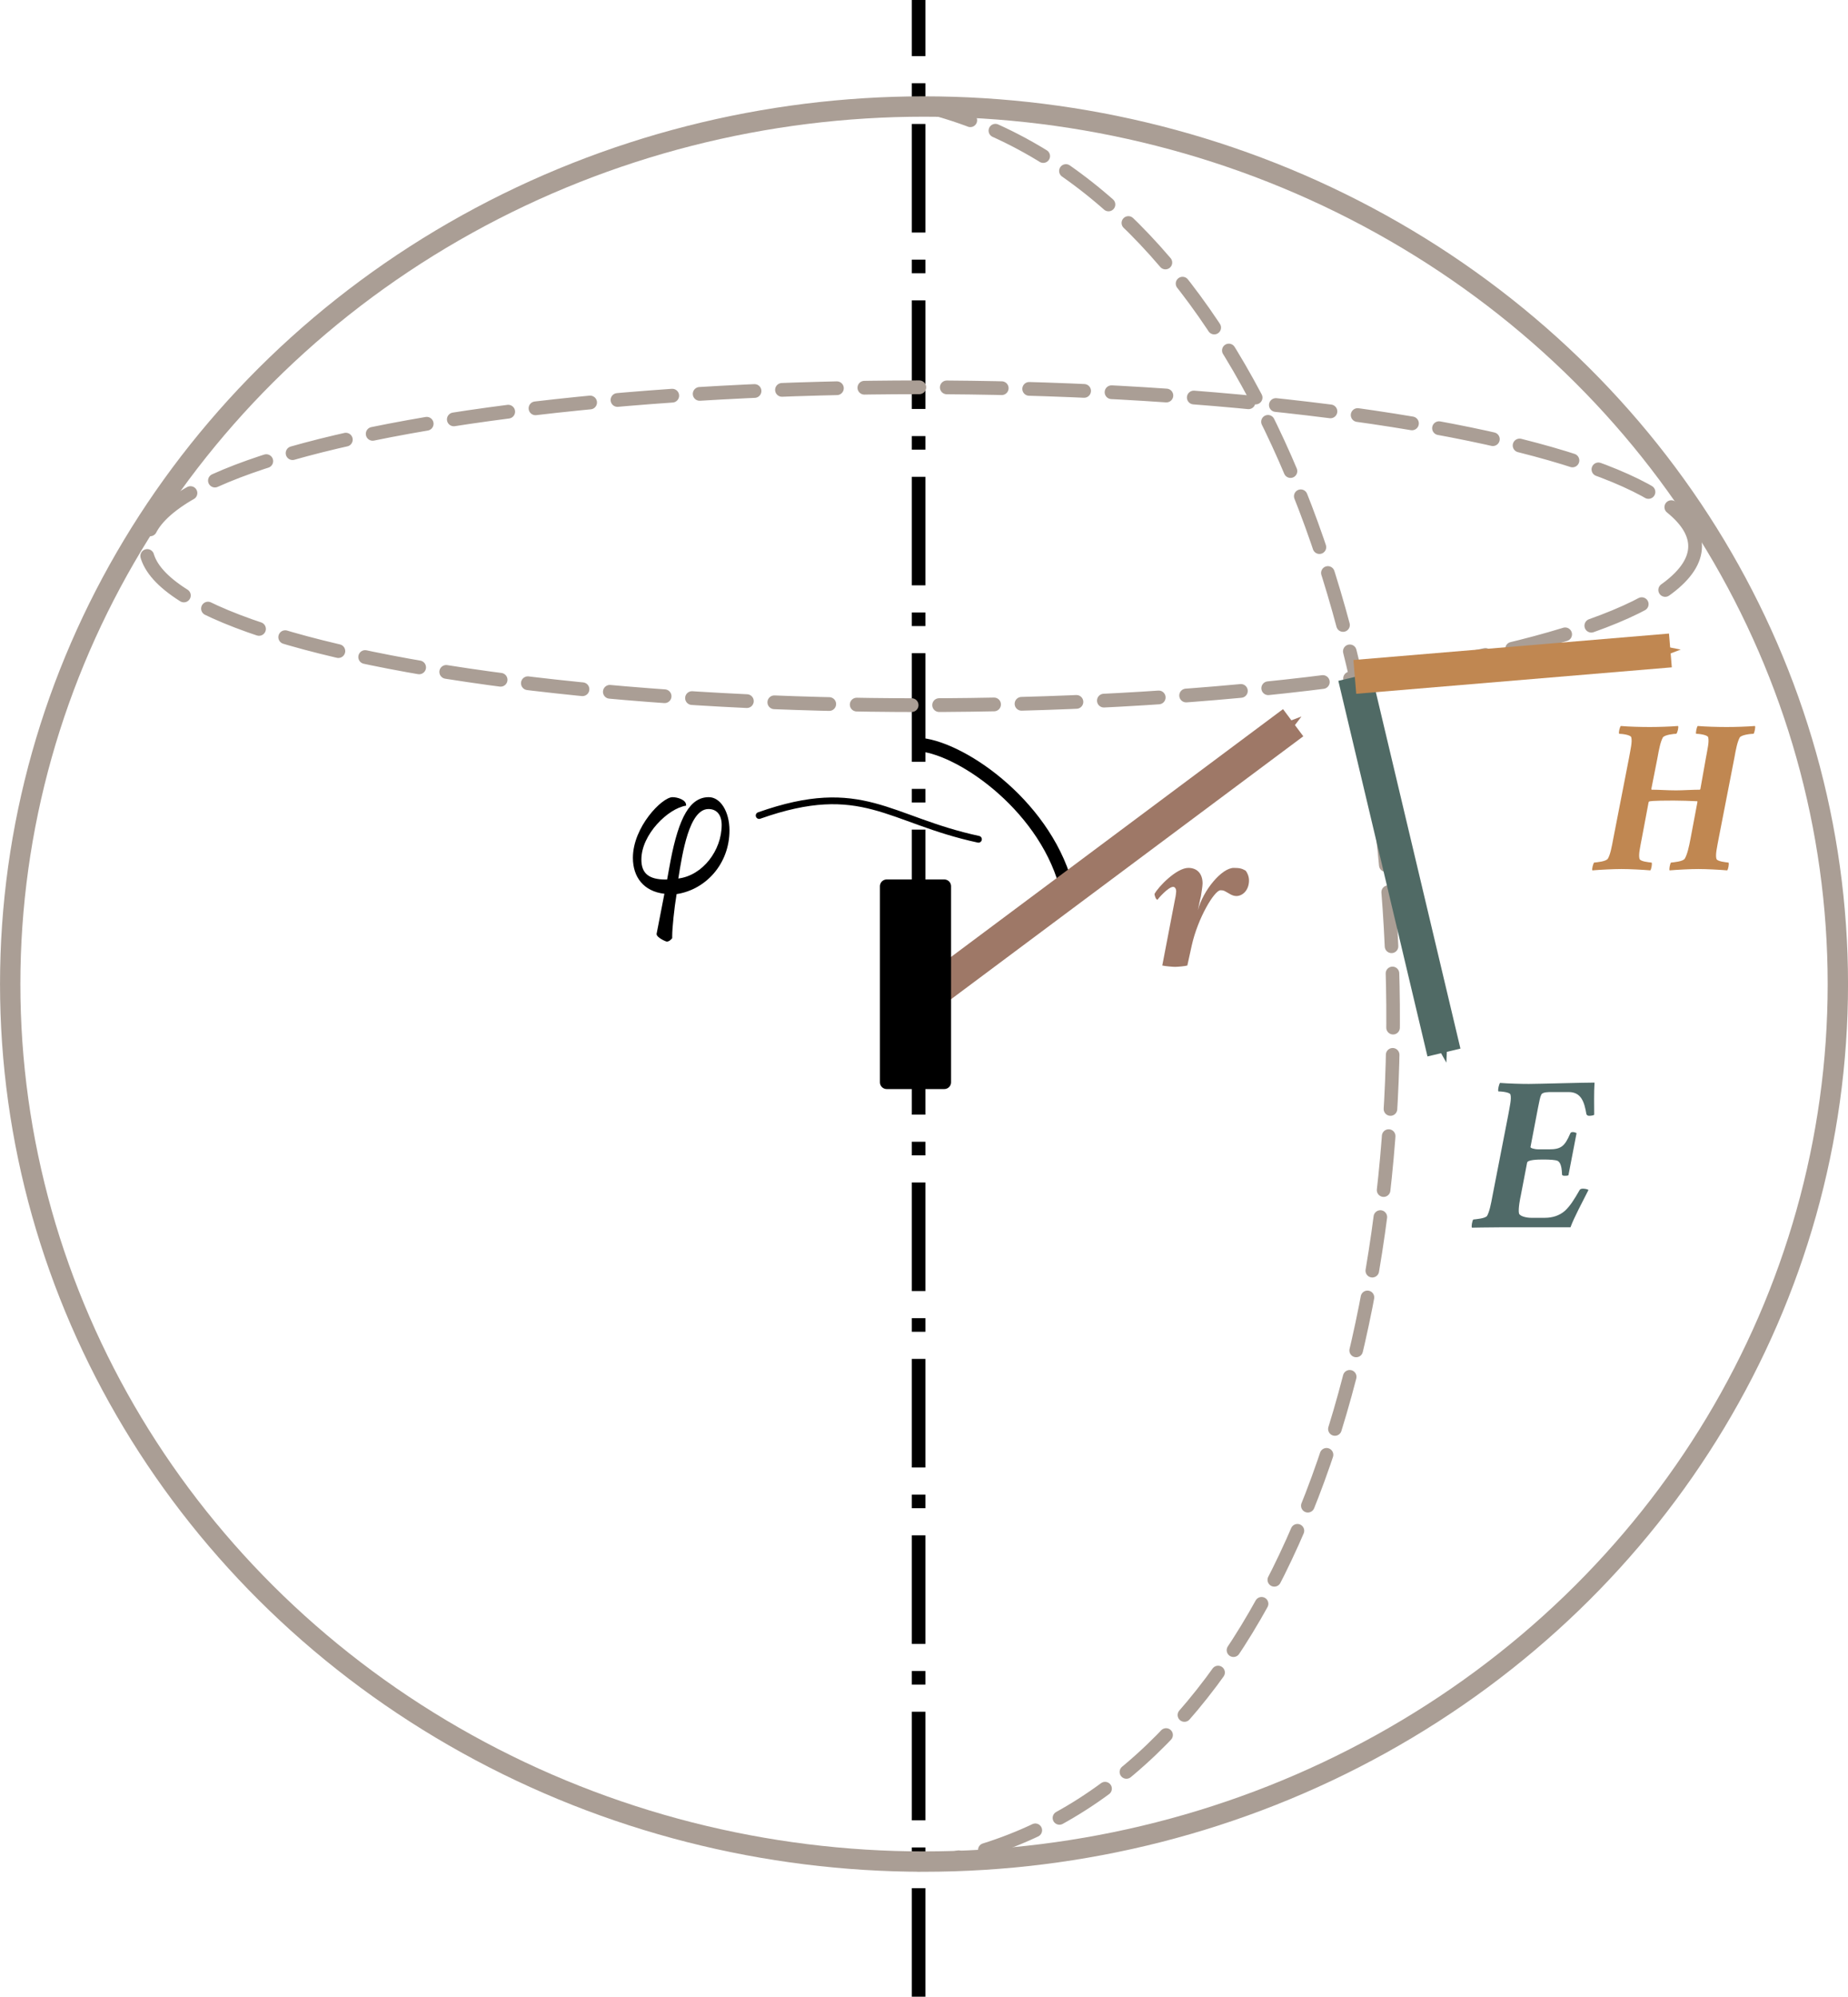 <?xml version="1.0" encoding="UTF-8" standalone="no"?>
<svg
   xmlns:ns2="http://www.iki.fi/pav/software/textext/"
   xmlns:dc="http://purl.org/dc/elements/1.1/"
   xmlns:cc="http://creativecommons.org/ns#"
   xmlns:rdf="http://www.w3.org/1999/02/22-rdf-syntax-ns#"
   xmlns:svg="http://www.w3.org/2000/svg"
   xmlns="http://www.w3.org/2000/svg"
   xmlns:sodipodi="http://sodipodi.sourceforge.net/DTD/sodipodi-0.dtd"
   xmlns:inkscape="http://www.inkscape.org/namespaces/inkscape"
   width="36.055mm"
   height="38.934mm"
   viewBox="0 0 36.055 38.934"
   version="1.1"
   id="svg5344"
   inkscape:version="1.0.1 (3bc2e813f5, 2020-09-07)"
   sodipodi:docname="fig_15_6.svg">
  <defs
     id="defs5338">
    <marker
       inkscape:stockid="Arrow1Mend"
       orient="auto"
       refY="0"
       refX="0"
       id="marker26263"
       style="overflow:visible"
       inkscape:isstock="true">
      <path
         id="path26261"
         d="M 0,0 5,-5 -12.5,0 5,5 Z"
         style="fill:#aa9e95;fill-opacity:1;fill-rule:evenodd;stroke:#aa9e95;stroke-width:1pt;stroke-opacity:1"
         transform="matrix(-0.4,0,0,-0.4,-4,0)" />
    </marker>
    <marker
       style="overflow:visible"
       id="marker23759"
       refX="0"
       refY="0"
       orient="auto"
       inkscape:stockid="Arrow1Send"
       inkscape:isstock="true">
      <path
         transform="matrix(-0.2,0,0,-0.2,-1.2,0)"
         style="fill:#000000;fill-opacity:1;fill-rule:evenodd;stroke:#000000;stroke-width:1pt;stroke-opacity:1"
         d="M 0,0 5,-5 -12.5,0 5,5 Z"
         id="path23757" />
    </marker>
    <marker
       style="overflow:visible"
       id="marker21618"
       refX="0"
       refY="0"
       orient="auto"
       inkscape:stockid="Arrow1Send"
       inkscape:isstock="true">
      <path
         transform="matrix(-0.2,0,0,-0.2,-1.2,0)"
         style="fill:#c08751;fill-opacity:1;fill-rule:evenodd;stroke:#c08751;stroke-width:1pt;stroke-opacity:1"
         d="M 0,0 5,-5 -12.5,0 5,5 Z"
         id="path21616" />
    </marker>
    <marker
       inkscape:stockid="Arrow1Mend"
       orient="auto"
       refY="0"
       refX="0"
       id="marker16744"
       style="overflow:visible"
       inkscape:isstock="true">
      <path
         id="path16742"
         d="M 0,0 5,-5 -12.5,0 5,5 Z"
         style="fill:#506a65;fill-opacity:1;fill-rule:evenodd;stroke:#506a65;stroke-width:1pt;stroke-opacity:1"
         transform="matrix(-0.4,0,0,-0.4,-4,0)" />
    </marker>
    <marker
       inkscape:stockid="Arrow1Mend"
       orient="auto"
       refY="0"
       refX="0"
       id="marker15276"
       style="overflow:visible"
       inkscape:isstock="true">
      <path
         id="path15274"
         d="M 0,0 5,-5 -12.5,0 5,5 Z"
         style="fill:#506a65;fill-opacity:1;fill-rule:evenodd;stroke:#506a65;stroke-width:1pt;stroke-opacity:1"
         transform="matrix(-0.4,0,0,-0.4,-4,0)" />
    </marker>
    <marker
       inkscape:stockid="Arrow1Mend"
       orient="auto"
       refY="0"
       refX="0"
       id="marker15266"
       style="overflow:visible"
       inkscape:isstock="true">
      <path
         id="path15264"
         d="M 0,0 5,-5 -12.5,0 5,5 Z"
         style="fill:#506a65;fill-opacity:1;fill-rule:evenodd;stroke:#506a65;stroke-width:1pt;stroke-opacity:1"
         transform="matrix(-0.4,0,0,-0.4,-4,0)" />
    </marker>
    <marker
       inkscape:stockid="Arrow1Mend"
       orient="auto"
       refY="0"
       refX="0"
       id="marker15256"
       style="overflow:visible"
       inkscape:isstock="true">
      <path
         id="path15254"
         d="M 0,0 5,-5 -12.5,0 5,5 Z"
         style="fill:#506a65;fill-opacity:1;fill-rule:evenodd;stroke:#506a65;stroke-width:1pt;stroke-opacity:1"
         transform="matrix(-0.4,0,0,-0.4,-4,0)" />
    </marker>
    <marker
       inkscape:stockid="Arrow1Mend"
       orient="auto"
       refY="0"
       refX="0"
       id="marker15246"
       style="overflow:visible"
       inkscape:isstock="true">
      <path
         id="path15244"
         d="M 0,0 5,-5 -12.5,0 5,5 Z"
         style="fill:#506a65;fill-opacity:1;fill-rule:evenodd;stroke:#506a65;stroke-width:1pt;stroke-opacity:1"
         transform="matrix(-0.4,0,0,-0.4,-4,0)" />
    </marker>
    <marker
       inkscape:stockid="Arrow1Mend"
       orient="auto"
       refY="0"
       refX="0"
       id="marker15236"
       style="overflow:visible"
       inkscape:isstock="true">
      <path
         id="path15234"
         d="M 0,0 5,-5 -12.5,0 5,5 Z"
         style="fill:#506a65;fill-opacity:1;fill-rule:evenodd;stroke:#506a65;stroke-width:1pt;stroke-opacity:1"
         transform="matrix(-0.4,0,0,-0.4,-4,0)" />
    </marker>
    <marker
       inkscape:stockid="Arrow1Mend"
       orient="auto"
       refY="0"
       refX="0"
       id="marker15226"
       style="overflow:visible"
       inkscape:isstock="true">
      <path
         id="path15224"
         d="M 0,0 5,-5 -12.5,0 5,5 Z"
         style="fill:#9e7867;fill-opacity:1;fill-rule:evenodd;stroke:#9e7867;stroke-width:1pt;stroke-opacity:1"
         transform="matrix(-0.4,0,0,-0.4,-4,0)" />
    </marker>
    <marker
       inkscape:stockid="Arrow1Mend"
       orient="auto"
       refY="0"
       refX="0"
       id="marker15216"
       style="overflow:visible"
       inkscape:isstock="true">
      <path
         id="path15214"
         d="M 0,0 5,-5 -12.5,0 5,5 Z"
         style="fill:#9e7867;fill-opacity:1;fill-rule:evenodd;stroke:#9e7867;stroke-width:1pt;stroke-opacity:1"
         transform="matrix(-0.4,0,0,-0.4,-4,0)" />
    </marker>
    <marker
       inkscape:stockid="Arrow1Mend"
       orient="auto"
       refY="0"
       refX="0"
       id="marker15206"
       style="overflow:visible"
       inkscape:isstock="true">
      <path
         id="path15204"
         d="M 0,0 5,-5 -12.5,0 5,5 Z"
         style="fill:#9e7867;fill-opacity:1;fill-rule:evenodd;stroke:#9e7867;stroke-width:1pt;stroke-opacity:1"
         transform="matrix(-0.4,0,0,-0.4,-4,0)" />
    </marker>
    <marker
       inkscape:stockid="Arrow1Mend"
       orient="auto"
       refY="0"
       refX="0"
       id="marker15186"
       style="overflow:visible"
       inkscape:isstock="true">
      <path
         id="path15184"
         d="M 0,0 5,-5 -12.5,0 5,5 Z"
         style="fill:#9e7867;fill-opacity:1;fill-rule:evenodd;stroke:#9e7867;stroke-width:1pt;stroke-opacity:1"
         transform="matrix(-0.4,0,0,-0.4,-4,0)" />
    </marker>
    <marker
       inkscape:stockid="Arrow1Mend"
       orient="auto"
       refY="0"
       refX="0"
       id="marker15176"
       style="overflow:visible"
       inkscape:isstock="true">
      <path
         id="path15174"
         d="M 0,0 5,-5 -12.5,0 5,5 Z"
         style="fill:#9e7867;fill-opacity:1;fill-rule:evenodd;stroke:#9e7867;stroke-width:1pt;stroke-opacity:1"
         transform="matrix(-0.4,0,0,-0.4,-4,0)" />
    </marker>
    <marker
       inkscape:stockid="Arrow1Mend"
       orient="auto"
       refY="0"
       refX="0"
       id="marker13932"
       style="overflow:visible"
       inkscape:isstock="true">
      <path
         id="path13930"
         d="M 0,0 5,-5 -12.5,0 5,5 Z"
         style="fill:#9e7867;fill-opacity:1;fill-rule:evenodd;stroke:#9e7867;stroke-width:1pt;stroke-opacity:1"
         transform="matrix(-0.4,0,0,-0.4,-4,0)" />
    </marker>
    <marker
       inkscape:stockid="Arrow1Mend"
       orient="auto"
       refY="0"
       refX="0"
       id="marker11856"
       style="overflow:visible"
       inkscape:isstock="true">
      <path
         id="path11854"
         d="M 0,0 5,-5 -12.5,0 5,5 Z"
         style="fill:#9e7867;fill-opacity:1;fill-rule:evenodd;stroke:#9e7867;stroke-width:1pt;stroke-opacity:1"
         transform="matrix(-0.4,0,0,-0.4,-4,0)" />
    </marker>
    <marker
       inkscape:stockid="Arrow1Mend"
       orient="auto"
       refY="0"
       refX="0"
       id="marker10024"
       style="overflow:visible"
       inkscape:isstock="true">
      <path
         id="path10022"
         d="M 0,0 5,-5 -12.5,0 5,5 Z"
         style="fill:#506a65;fill-opacity:1;fill-rule:evenodd;stroke:#506a65;stroke-width:1pt;stroke-opacity:1"
         transform="matrix(-0.4,0,0,-0.4,-4,0)" />
    </marker>
    <marker
       inkscape:stockid="Arrow1Mend"
       orient="auto"
       refY="0"
       refX="0"
       id="marker10014"
       style="overflow:visible"
       inkscape:isstock="true">
      <path
         id="path10012"
         d="M 0,0 5,-5 -12.5,0 5,5 Z"
         style="fill:#506a65;fill-opacity:1;fill-rule:evenodd;stroke:#506a65;stroke-width:1pt;stroke-opacity:1"
         transform="matrix(-0.4,0,0,-0.4,-4,0)" />
    </marker>
    <marker
       inkscape:stockid="Arrow1Mend"
       orient="auto"
       refY="0"
       refX="0"
       id="marker10004"
       style="overflow:visible"
       inkscape:isstock="true">
      <path
         id="path10002"
         d="M 0,0 5,-5 -12.5,0 5,5 Z"
         style="fill:#506a65;fill-opacity:1;fill-rule:evenodd;stroke:#506a65;stroke-width:1pt;stroke-opacity:1"
         transform="matrix(-0.4,0,0,-0.4,-4,0)" />
    </marker>
    <marker
       inkscape:stockid="Arrow1Mend"
       orient="auto"
       refY="0"
       refX="0"
       id="marker9994"
       style="overflow:visible"
       inkscape:isstock="true">
      <path
         id="path9992"
         d="M 0,0 5,-5 -12.5,0 5,5 Z"
         style="fill:#506a65;fill-opacity:1;fill-rule:evenodd;stroke:#506a65;stroke-width:1pt;stroke-opacity:1"
         transform="matrix(-0.4,0,0,-0.4,-4,0)" />
    </marker>
    <marker
       inkscape:stockid="Arrow1Mend"
       orient="auto"
       refY="0"
       refX="0"
       id="marker9984"
       style="overflow:visible"
       inkscape:isstock="true">
      <path
         id="path9982"
         d="M 0,0 5,-5 -12.5,0 5,5 Z"
         style="fill:#506a65;fill-opacity:1;fill-rule:evenodd;stroke:#506a65;stroke-width:1pt;stroke-opacity:1"
         transform="matrix(-0.4,0,0,-0.4,-4,0)" />
    </marker>
    <marker
       inkscape:stockid="Arrow1Mend"
       orient="auto"
       refY="0"
       refX="0"
       id="marker9974"
       style="overflow:visible"
       inkscape:isstock="true">
      <path
         id="path9972"
         d="M 0,0 5,-5 -12.5,0 5,5 Z"
         style="fill:#506a65;fill-opacity:1;fill-rule:evenodd;stroke:#506a65;stroke-width:1pt;stroke-opacity:1"
         transform="matrix(-0.4,0,0,-0.4,-4,0)" />
    </marker>
    <marker
       inkscape:stockid="Arrow1Mend"
       orient="auto"
       refY="0"
       refX="0"
       id="marker9964"
       style="overflow:visible"
       inkscape:isstock="true">
      <path
         id="path9962"
         d="M 0,0 5,-5 -12.5,0 5,5 Z"
         style="fill:#506a65;fill-opacity:1;fill-rule:evenodd;stroke:#506a65;stroke-width:1pt;stroke-opacity:1"
         transform="matrix(-0.4,0,0,-0.4,-4,0)" />
    </marker>
    <marker
       inkscape:stockid="Arrow1Mend"
       orient="auto"
       refY="0"
       refX="0"
       id="marker9954"
       style="overflow:visible"
       inkscape:isstock="true">
      <path
         id="path9952"
         d="M 0,0 5,-5 -12.5,0 5,5 Z"
         style="fill:#506a65;fill-opacity:1;fill-rule:evenodd;stroke:#506a65;stroke-width:1pt;stroke-opacity:1"
         transform="matrix(-0.4,0,0,-0.4,-4,0)" />
    </marker>
    <marker
       inkscape:stockid="Arrow1Mend"
       orient="auto"
       refY="0"
       refX="0"
       id="marker9944"
       style="overflow:visible"
       inkscape:isstock="true">
      <path
         id="path9942"
         d="M 0,0 5,-5 -12.5,0 5,5 Z"
         style="fill:#506a65;fill-opacity:1;fill-rule:evenodd;stroke:#506a65;stroke-width:1pt;stroke-opacity:1"
         transform="matrix(-0.4,0,0,-0.4,-4,0)" />
    </marker>
    <marker
       inkscape:stockid="Arrow1Mend"
       orient="auto"
       refY="0"
       refX="0"
       id="marker9934"
       style="overflow:visible"
       inkscape:isstock="true">
      <path
         id="path9932"
         d="M 0,0 5,-5 -12.5,0 5,5 Z"
         style="fill:#506a65;fill-opacity:1;fill-rule:evenodd;stroke:#506a65;stroke-width:1pt;stroke-opacity:1"
         transform="matrix(-0.4,0,0,-0.4,-4,0)" />
    </marker>
    <marker
       inkscape:stockid="Arrow1Mend"
       orient="auto"
       refY="0"
       refX="0"
       id="marker7504"
       style="overflow:visible"
       inkscape:isstock="true">
      <path
         id="path7502"
         d="M 0,0 5,-5 -12.5,0 5,5 Z"
         style="fill:#506a65;fill-opacity:1;fill-rule:evenodd;stroke:#506a65;stroke-width:1pt;stroke-opacity:1"
         transform="matrix(-0.4,0,0,-0.4,-4,0)" />
    </marker>
    <marker
       style="overflow:visible"
       id="Arrow1Mend-6-17-8"
       refX="0"
       refY="0"
       orient="auto"
       inkscape:stockid="Arrow1Mend">
      <path
         transform="matrix(-0.4,0,0,-0.4,-4,0)"
         style="fill-rule:evenodd;stroke:#000000;stroke-width:1pt;marker-start:none"
         d="M 0,0 5,-5 -12.5,0 5,5 Z"
         id="path8078-6-4-8" />
    </marker>
    <marker
       style="overflow:visible"
       id="marker5327"
       refX="0"
       refY="0"
       orient="auto"
       inkscape:stockid="Arrow1Mend">
      <path
         transform="matrix(-0.4,0,0,-0.4,-4,0)"
         style="fill-rule:evenodd;stroke:#000000;stroke-width:1pt;marker-start:none"
         d="M 0,0 5,-5 -12.5,0 5,5 Z"
         id="path5325" />
    </marker>
    <marker
       style="overflow:visible"
       id="marker5331"
       refX="0"
       refY="0"
       orient="auto"
       inkscape:stockid="Arrow1Mend">
      <path
         transform="matrix(-0.4,0,0,-0.4,-4,0)"
         style="fill-rule:evenodd;stroke:#000000;stroke-width:1pt;marker-start:none"
         d="M 0,0 5,-5 -12.5,0 5,5 Z"
         id="path5329" />
    </marker>
    <marker
       inkscape:stockid="Arrow1Mend"
       orient="auto"
       refY="0"
       refX="0"
       id="marker15246-1"
       style="overflow:visible"
       inkscape:isstock="true">
      <path
         id="path15244-8"
         d="M 0,0 5,-5 -12.5,0 5,5 Z"
         style="fill:#506a65;fill-opacity:1;fill-rule:evenodd;stroke:#506a65;stroke-width:1pt;stroke-opacity:1"
         transform="matrix(-0.4,0,0,-0.4,-4,0)" />
    </marker>
    <g
       id="g14760">
      <symbol
         id="symbol14754"
         overflow="visible">
        <path
           id="path14752"
           d=""
           style="stroke:none" />
      </symbol>
      <symbol
         id="symbol14758"
         overflow="visible">
        <path
           id="path14756"
           d="m 1.328,-4.391 c -0.469,0 -1.156,0.766 -1.266,0.953 0,0.062 0.062,0.188 0.094,0.188 0.031,-0.031 0.484,-0.594 0.719,-0.594 0.484,0 0.594,2.062 0.594,3.219 v 0.453 c 0,0.375 -0.016,0.781 -0.172,1.016 -0.328,0.484 -0.75,0.844 -1.375,0.844 -0.219,0 -0.656,-0.109 -0.812,-0.188 -0.141,0.078 -0.219,0.281 -0.219,0.438 0,0.219 0.234,0.422 0.594,0.422 1.359,0 4.609,-3.578 4.609,-5.953 0,-0.219 -0.031,-0.797 -0.453,-0.797 -0.234,0 -0.422,0.172 -0.5,0.438 0.109,0.219 0.25,0.469 0.25,1.078 0,1.094 -0.797,2.281 -1.156,2.719 0,-0.609 -0.031,-4.234 -0.906,-4.234 z m 0,0"
           style="stroke:none" />
      </symbol>
    </g>
    <g
       id="g14776">
      <symbol
         id="symbol14770"
         overflow="visible">
        <path
           id="path14768"
           d=""
           style="stroke:none" />
      </symbol>
      <symbol
         id="symbol14774"
         overflow="visible">
        <path
           id="path14772"
           d="m 2.312,-3.344 c 0.328,0 0.609,-0.188 0.641,-0.219 -0.016,0.047 -3.047,3.219 -3.047,3.375 0,0.094 0.047,0.172 0.109,0.188 0.188,-0.094 0.375,-0.312 0.656,-0.312 0.234,0 0.562,0.031 0.719,0.094 C 1.656,-0.125 1.969,0 2.203,0 2.688,0 3.094,-0.828 3.266,-1.203 3.25,-1.281 3.234,-1.375 3.141,-1.375 c -0.062,0.094 -0.328,0.672 -0.594,0.672 -0.156,0 -0.344,-0.078 -0.531,-0.172 -0.188,-0.078 -0.406,-0.156 -0.625,-0.156 -0.219,0 -0.422,0.078 -0.469,0.109 0.031,-0.047 2.906,-3.125 2.906,-3.266 0,-0.062 -0.047,-0.156 -0.125,-0.203 -0.078,0 -0.531,0.312 -0.906,0.312 -0.516,0 -0.828,-0.312 -1.328,-0.312 C 1,-4.391 0.5,-3.375 0.438,-3.172 c 0.016,0.094 0.047,0.156 0.125,0.156 C 0.625,-3.094 0.875,-3.688 1.141,-3.688 c 0.391,0 0.75,0.344 1.172,0.344 z m 0,0"
           style="stroke:none" />
      </symbol>
    </g>
    <g
       id="g14792">
      <symbol
         id="symbol14786"
         overflow="visible">
        <path
           id="path14784"
           d=""
           style="stroke:none" />
      </symbol>
      <symbol
         id="symbol14790"
         overflow="visible">
        <path
           id="path14788"
           d="M 2.984,-0.891 2.656,-2.469 c 0.188,-0.375 0.375,-0.672 0.609,-1.062 0.062,-0.125 0.141,-0.234 0.266,-0.234 H 3.562 c 0.219,0.016 0.266,0.281 0.469,0.281 0.219,0 0.359,-0.203 0.359,-0.438 0,-0.156 -0.047,-0.266 -0.109,-0.344 -0.156,-0.094 -0.328,-0.125 -0.469,-0.125 -0.516,0 -0.781,0.672 -1.234,1.562 L 2.438,-3.516 c -0.109,-0.547 -0.391,-0.875 -0.688,-0.875 -0.453,0 -1.156,0.797 -1.234,0.938 0,0.047 0.078,0.188 0.109,0.188 0.109,-0.141 0.562,-0.578 0.766,-0.578 0.172,0 0.281,0.172 0.312,0.391 l 0.281,1.406 c -0.25,0.484 -0.422,0.781 -0.688,1.25 C 1.219,-0.672 1.141,-0.562 1,-0.562 H 0.984 c -0.219,-0.031 -0.25,-0.297 -0.453,-0.297 -0.234,0 -0.375,0.219 -0.375,0.453 0,0.141 0.047,0.25 0.109,0.344 0.156,0.094 0.328,0.109 0.469,0.109 0.562,0 0.828,-0.766 1.328,-1.734 L 2.25,-0.828 c 0.109,0.531 0.375,0.875 0.688,0.875 0.438,0 1.156,-0.797 1.234,-0.938 C 4.172,-0.938 4.094,-1.062 4.062,-1.062 3.953,-0.922 3.5,-0.531 3.328,-0.531 c -0.219,0 -0.312,-0.141 -0.344,-0.359 z m 0,0"
           style="stroke:none" />
      </symbol>
    </g>
    <g
       id="g10561"
       style="fill:#506a68;fill-opacity:1;stroke-width:0">
      <symbol
         id="symbol10555"
         overflow="visible"
         style="fill:#506a68;fill-opacity:1;stroke-width:0">
        <path
           id="path10553"
           d=""
           style="fill:#506a68;fill-opacity:1;stroke:none;stroke-width:0" />
      </symbol>
      <symbol
         id="symbol10559"
         overflow="visible"
         style="fill:#506a68;fill-opacity:1;stroke-width:0">
        <path
           id="path10557"
           d="M 2.547,-6.609 C 2.156,-6.609 1.625,-6.625 1.219,-6.656 c -0.047,0.062 -0.109,0.312 -0.078,0.391 0.109,0 0.547,0.031 0.562,0.156 C 1.75,-5.906 1.672,-5.594 1.594,-5.156 L 0.875,-1.469 c -0.078,0.422 -0.141,0.734 -0.25,0.938 -0.078,0.125 -0.516,0.156 -0.641,0.172 -0.047,0.062 -0.094,0.312 -0.062,0.375 C 0.047,0.016 0.578,0 1.203,0 H 4.469 c 0.156,-0.438 0.562,-1.188 0.828,-1.719 -0.016,-0.031 -0.156,-0.062 -0.25,-0.062 -0.078,0 -0.125,0.016 -0.156,0.062 -0.25,0.438 -0.438,0.734 -0.672,0.953 C 3.953,-0.531 3.625,-0.438 3.281,-0.438 h -0.625 C 2.422,-0.438 2.125,-0.516 2.094,-0.641 2.047,-0.844 2.156,-1.375 2.172,-1.438 L 2.469,-2.984 C 2.5,-3.109 2.922,-3.125 3.188,-3.125 c 0.344,0 0.578,0.016 0.688,0.062 0.078,0.047 0.188,0.141 0.203,0.625 0,0.047 0.047,0.062 0.125,0.062 0.062,0 0.156,0 0.172,-0.031 L 4.75,-4.344 C 4.719,-4.359 4.641,-4.391 4.578,-4.391 c -0.078,0 -0.109,0.031 -0.125,0.078 -0.25,0.578 -0.422,0.719 -0.969,0.719 H 3 c -0.203,0 -0.391,-0.062 -0.375,-0.109 L 2.969,-5.5 C 3.031,-5.797 3.062,-6 3.125,-6.125 c 0.078,-0.109 0.281,-0.109 0.5,-0.109 h 0.766 c 0.578,0 0.719,0.469 0.812,1.016 0.016,0.047 0.062,0.078 0.125,0.078 0.078,0 0.203,-0.016 0.234,-0.047 0,-0.453 -0.016,-1 0.016,-1.484 -0.547,0 -2.641,0.062 -3.031,0.062 z m 0,0"
           style="fill:#506a68;fill-opacity:1;stroke:none;stroke-width:0" />
      </symbol>
    </g>
    <g
       id="g42394"
       style="fill:#000000;stroke-width:0">
      <symbol
         overflow="visible"
         id="symbol42388"
         style="fill:#000000;stroke-width:0">
        <path
           style="fill:#000000;stroke:none;stroke-width:0"
           d=""
           id="path42386" />
      </symbol>
      <symbol
         overflow="visible"
         id="symbol42392"
         style="fill:#000000;stroke-width:0">
        <path
           style="fill:#000000;stroke:none;stroke-width:0"
           d="M 2.547,-6.547 C 2.156,-6.547 1.562,-6.562 1.219,-6.594 1.172,-6.547 1.109,-6.312 1.141,-6.234 c 0.125,0 0.547,0.047 0.562,0.172 C 1.75,-5.859 1.672,-5.547 1.594,-5.109 L 0.875,-1.422 C 0.797,-1 0.734,-0.672 0.625,-0.484 0.547,-0.344 0.109,-0.312 -0.016,-0.297 -0.062,-0.234 -0.125,0.016 -0.094,0.062 0.281,0.031 0.859,0 1.25,0 1.641,0 2.219,0.031 2.578,0.062 2.625,0.016 2.672,-0.234 2.641,-0.297 2.516,-0.312 2.094,-0.344 2.078,-0.484 2.031,-0.672 2.109,-1 2.188,-1.422 L 2.5,-3.078 c 0,0 0.016,-0.016 0.016,-0.031 C 2.547,-3.125 2.625,-3.156 3.656,-3.156 c 0.375,0 0.75,0.016 1.094,0.031 0,0 0,0.031 0,0.047 l -0.312,1.656 C 4.359,-1 4.281,-0.672 4.172,-0.484 4.094,-0.344 3.656,-0.312 3.531,-0.297 3.484,-0.234 3.438,0.016 3.469,0.062 3.844,0.031 4.406,0 4.797,0 5.188,0 5.766,0.031 6.125,0.062 6.172,0.016 6.219,-0.234 6.188,-0.297 6.078,-0.312 5.641,-0.344 5.625,-0.484 5.578,-0.672 5.656,-1 5.734,-1.422 l 0.719,-3.688 c 0.078,-0.438 0.141,-0.75 0.25,-0.953 0.078,-0.125 0.516,-0.172 0.641,-0.172 0.047,-0.078 0.094,-0.312 0.062,-0.359 -0.375,0.031 -0.922,0.047 -1.312,0.047 -0.391,0 -0.984,-0.016 -1.328,-0.047 -0.047,0.047 -0.094,0.281 -0.078,0.359 0.125,0 0.547,0.047 0.562,0.172 0.047,0.203 -0.031,0.516 -0.109,0.953 l -0.25,1.406 c 0,0.031 -0.031,0.047 -0.031,0.047 -0.344,0 -0.766,0.031 -1.094,0.031 -0.422,0 -0.766,-0.031 -1.125,-0.031 0,0 -0.016,-0.016 -0.016,-0.031 l 0.281,-1.422 c 0.078,-0.438 0.141,-0.75 0.25,-0.953 0.078,-0.125 0.516,-0.172 0.625,-0.172 0.062,-0.078 0.109,-0.312 0.078,-0.359 -0.375,0.031 -0.922,0.047 -1.312,0.047 z m 0,0"
           id="path42390" />
      </symbol>
    </g>
    <pattern
       id="EMFhbasepattern"
       patternUnits="userSpaceOnUse"
       width="6"
       height="6"
       x="0"
       y="0" />
    <pattern
       id="EMFhbasepattern-9"
       patternUnits="userSpaceOnUse"
       width="6"
       height="6"
       x="0"
       y="0" />
    <g
       id="g10561-1"
       style="fill:#506a68;fill-opacity:1;stroke-width:0">
      <symbol
         id="symbol10555-2"
         overflow="visible"
         style="fill:#506a68;fill-opacity:1;stroke-width:0">
        <path
           id="path10553-6"
           d=""
           style="fill:#506a68;fill-opacity:1;stroke:none;stroke-width:0" />
      </symbol>
      <symbol
         id="symbol10559-9"
         overflow="visible"
         style="fill:#506a68;fill-opacity:1;stroke-width:0">
        <path
           id="path10557-0"
           d="M 2.547,-6.609 C 2.156,-6.609 1.625,-6.625 1.219,-6.656 c -0.047,0.062 -0.109,0.312 -0.078,0.391 0.109,0 0.547,0.031 0.562,0.156 C 1.75,-5.906 1.672,-5.594 1.594,-5.156 L 0.875,-1.469 c -0.078,0.422 -0.141,0.734 -0.25,0.938 -0.078,0.125 -0.516,0.156 -0.641,0.172 -0.047,0.062 -0.094,0.312 -0.062,0.375 C 0.047,0.016 0.578,0 1.203,0 H 4.469 c 0.156,-0.438 0.562,-1.188 0.828,-1.719 -0.016,-0.031 -0.156,-0.062 -0.25,-0.062 -0.078,0 -0.125,0.016 -0.156,0.062 -0.25,0.438 -0.438,0.734 -0.672,0.953 C 3.953,-0.531 3.625,-0.438 3.281,-0.438 h -0.625 C 2.422,-0.438 2.125,-0.516 2.094,-0.641 2.047,-0.844 2.156,-1.375 2.172,-1.438 L 2.469,-2.984 C 2.5,-3.109 2.922,-3.125 3.188,-3.125 c 0.344,0 0.578,0.016 0.688,0.062 0.078,0.047 0.188,0.141 0.203,0.625 0,0.047 0.047,0.062 0.125,0.062 0.062,0 0.156,0 0.172,-0.031 L 4.75,-4.344 C 4.719,-4.359 4.641,-4.391 4.578,-4.391 c -0.078,0 -0.109,0.031 -0.125,0.078 -0.25,0.578 -0.422,0.719 -0.969,0.719 H 3 c -0.203,0 -0.391,-0.062 -0.375,-0.109 L 2.969,-5.5 C 3.031,-5.797 3.062,-6 3.125,-6.125 c 0.078,-0.109 0.281,-0.109 0.5,-0.109 h 0.766 c 0.578,0 0.719,0.469 0.812,1.016 0.016,0.047 0.062,0.078 0.125,0.078 0.078,0 0.203,-0.016 0.234,-0.047 0,-0.453 -0.016,-1 0.016,-1.484 -0.547,0 -2.641,0.062 -3.031,0.062 z m 0,0"
           style="fill:#506a68;fill-opacity:1;stroke:none;stroke-width:0" />
      </symbol>
    </g>
    <g
       id="g42394-5"
       style="fill:#000000;stroke-width:0">
      <symbol
         overflow="visible"
         id="symbol42388-9"
         style="fill:#000000;stroke-width:0">
        <path
           style="fill:#000000;stroke:none;stroke-width:0"
           d=""
           id="path42386-7" />
      </symbol>
      <symbol
         overflow="visible"
         id="symbol42392-3"
         style="fill:#000000;stroke-width:0">
        <path
           style="fill:#000000;stroke:none;stroke-width:0"
           d="M 2.547,-6.547 C 2.156,-6.547 1.562,-6.562 1.219,-6.594 1.172,-6.547 1.109,-6.312 1.141,-6.234 c 0.125,0 0.547,0.047 0.562,0.172 C 1.75,-5.859 1.672,-5.547 1.594,-5.109 L 0.875,-1.422 C 0.797,-1 0.734,-0.672 0.625,-0.484 0.547,-0.344 0.109,-0.312 -0.016,-0.297 -0.062,-0.234 -0.125,0.016 -0.094,0.062 0.281,0.031 0.859,0 1.25,0 1.641,0 2.219,0.031 2.578,0.062 2.625,0.016 2.672,-0.234 2.641,-0.297 2.516,-0.312 2.094,-0.344 2.078,-0.484 2.031,-0.672 2.109,-1 2.188,-1.422 L 2.5,-3.078 c 0,0 0.016,-0.016 0.016,-0.031 C 2.547,-3.125 2.625,-3.156 3.656,-3.156 c 0.375,0 0.75,0.016 1.094,0.031 0,0 0,0.031 0,0.047 l -0.312,1.656 C 4.359,-1 4.281,-0.672 4.172,-0.484 4.094,-0.344 3.656,-0.312 3.531,-0.297 3.484,-0.234 3.438,0.016 3.469,0.062 3.844,0.031 4.406,0 4.797,0 5.188,0 5.766,0.031 6.125,0.062 6.172,0.016 6.219,-0.234 6.188,-0.297 6.078,-0.312 5.641,-0.344 5.625,-0.484 5.578,-0.672 5.656,-1 5.734,-1.422 l 0.719,-3.688 c 0.078,-0.438 0.141,-0.75 0.25,-0.953 0.078,-0.125 0.516,-0.172 0.641,-0.172 0.047,-0.078 0.094,-0.312 0.062,-0.359 -0.375,0.031 -0.922,0.047 -1.312,0.047 -0.391,0 -0.984,-0.016 -1.328,-0.047 -0.047,0.047 -0.094,0.281 -0.078,0.359 0.125,0 0.547,0.047 0.562,0.172 0.047,0.203 -0.031,0.516 -0.109,0.953 l -0.25,1.406 c 0,0.031 -0.031,0.047 -0.031,0.047 -0.344,0 -0.766,0.031 -1.094,0.031 -0.422,0 -0.766,-0.031 -1.125,-0.031 0,0 -0.016,-0.016 -0.016,-0.031 l 0.281,-1.422 c 0.078,-0.438 0.141,-0.75 0.25,-0.953 0.078,-0.125 0.516,-0.172 0.625,-0.172 0.062,-0.078 0.109,-0.312 0.078,-0.359 -0.375,0.031 -0.922,0.047 -1.312,0.047 z m 0,0"
           id="path42390-4" />
      </symbol>
    </g>
    <g
       id="g63665"
       style="fill:#9e7867;fill-opacity:1;stroke-width:0">
      <symbol
         overflow="visible"
         id="symbol63659"
         style="fill:#9e7867;fill-opacity:1;stroke-width:0">
        <path
           style="fill:#9e7867;fill-opacity:1;stroke:none;stroke-width:0"
           d=""
           id="path63657" />
      </symbol>
      <symbol
         overflow="visible"
         id="symbol63663"
         style="fill:#9e7867;fill-opacity:1;stroke-width:0">
        <path
           style="fill:#9e7867;fill-opacity:1;stroke:none;stroke-width:0"
           d="m 3.094,-4.391 c -0.469,0 -1.188,1.234 -1.469,1.906 C 1.688,-2.812 1.734,-3 1.797,-3.328 1.828,-3.547 1.875,-3.781 1.875,-3.875 1.875,-4.172 1.703,-4.391 1.484,-4.391 1,-4.391 0.328,-3.625 0.219,-3.438 c 0,0.062 0.062,0.188 0.094,0.188 0.031,-0.031 0.484,-0.594 0.703,-0.594 0.094,0 0.094,0.172 0.094,0.266 0,0.047 -0.031,0.266 -0.047,0.312 L 0.484,0 C 0.594,0.016 0.719,0.031 0.844,0.031 0.953,0.031 1.078,0.016 1.188,0 l 0.234,-1.219 c 0.188,-1.047 1.031,-2.453 1.391,-2.453 0.078,0 0.172,0.016 0.203,0.078 0.078,0.078 0.219,0.141 0.297,0.141 0.234,0 0.359,-0.188 0.359,-0.438 C 3.672,-4 3.625,-4.125 3.594,-4.172 3.5,-4.281 3.312,-4.391 3.094,-4.391 Z m 0,0"
           id="path63661" />
      </symbol>
    </g>
    <marker
       inkscape:isstock="true"
       style="overflow:visible"
       id="Arrow1Mstart-8-0"
       refX="0"
       refY="0"
       orient="auto"
       inkscape:stockid="Arrow1Mstart">
      <path
         transform="matrix(0.4,0,0,0.4,4,0)"
         style="fill:#000000;fill-opacity:1;fill-rule:evenodd;stroke:#000000;stroke-width:1pt;stroke-opacity:1"
         d="M 0,0 5,-5 -12.5,0 5,5 Z"
         id="path5843-9-1" />
    </marker>
    <g
       id="g3458"
       style="fill:#000000;stroke-width:0">
      <symbol
         id="symbol3452"
         overflow="visible"
         style="fill:#000000;stroke-width:0">
        <path
           id="path3450"
           d=""
           style="fill:#000000;stroke:none;stroke-width:0" />
      </symbol>
      <symbol
         id="symbol3456"
         overflow="visible"
         style="fill:#000000;stroke-width:0">
        <path
           id="path3454"
           d="M 1.359,-5.641 0.453,-1 C 0.406,-0.781 0.375,-0.547 0.375,-0.469 c 0,0.297 0.125,0.531 0.344,0.531 0.484,0 1.203,-0.766 1.312,-0.953 0,-0.062 -0.062,-0.172 -0.094,-0.172 C 1.906,-1.031 1.453,-0.5 1.219,-0.5 1.125,-0.5 1.125,-0.656 1.125,-0.75 c 0,-0.047 0.031,-0.281 0.047,-0.312 l 0.969,-4.906 c 0.047,-0.234 0.125,-0.672 0.125,-0.75 0,-0.062 -0.016,-0.156 -0.062,-0.188 C 1.984,-6.828 1.422,-6.625 0.875,-6.578 0.828,-6.547 0.797,-6.406 0.828,-6.375 c 0.156,0 0.625,0.016 0.625,0.203 0,0.109 -0.062,0.344 -0.094,0.531 z m 0,0"
           style="fill:#000000;stroke:none;stroke-width:0" />
      </symbol>
    </g>
    <g
       id="g19731">
      <symbol
         overflow="visible"
         id="symbol19725">
        <path
           style="stroke:none"
           d=""
           id="path19723" />
      </symbol>
      <symbol
         overflow="visible"
         id="symbol19729">
        <path
           style="stroke:none"
           d="M 1.172,-3.094 0.75,-1 c -0.281,1.5 -0.578,2.156 -1.641,2.969 0,0.078 0.047,0.219 0.109,0.219 C -0.516,2.109 0.672,1.312 1.094,0.75 1.5,0.203 1.797,-0.359 1.969,-1.203 2.109,-1.953 2.344,-3.188 2.344,-3.188 2.359,-3.297 2.438,-3.656 2.438,-3.781 2.438,-4.25 2.156,-4.5 1.766,-4.5 c -0.547,0 -1.375,0.875 -1.547,1.203 0,0.062 0.062,0.266 0.125,0.266 0.031,-0.062 0.5,-0.594 0.719,-0.594 0.109,0 0.156,0.109 0.156,0.203 0,0.047 -0.047,0.281 -0.047,0.328 z m 1.188,-3.812 c -0.422,0 -0.781,0.406 -0.781,0.844 0,0.344 0.25,0.641 0.578,0.641 0.422,0 0.797,-0.422 0.797,-0.859 0,-0.344 -0.25,-0.625 -0.594,-0.625 z m 0,0"
           id="path19727" />
      </symbol>
    </g>
    <defs
       id="id-11c5abb4-3656-4e68-b85a-24f1f80864e5">
      <g
         id="g22552"
         style="fill:#9e7867;fill-opacity:1;stroke-width:0">
        <symbol
           overflow="visible"
           id="symbol22546"
           style="fill:#9e7867;fill-opacity:1;stroke-width:0">
          <path
             style="fill:#9e7867;fill-opacity:1;stroke:none;stroke-width:0"
             d=""
             id="path22544" />
        </symbol>
        <symbol
           overflow="visible"
           id="symbol22550"
           style="fill:#9e7867;fill-opacity:1;stroke-width:0">
          <path
             style="fill:#9e7867;fill-opacity:1;stroke:none;stroke-width:0"
             d="m 3.094,-4.391 c -0.469,0 -1.188,1.234 -1.469,1.906 C 1.688,-2.812 1.734,-3 1.797,-3.328 1.828,-3.547 1.875,-3.781 1.875,-3.875 1.875,-4.172 1.703,-4.391 1.484,-4.391 1,-4.391 0.328,-3.625 0.219,-3.438 c 0,0.062 0.062,0.188 0.094,0.188 0.031,-0.031 0.484,-0.594 0.703,-0.594 0.094,0 0.094,0.172 0.094,0.266 0,0.047 -0.031,0.266 -0.047,0.312 L 0.484,0 C 0.594,0.016 0.719,0.031 0.844,0.031 0.953,0.031 1.078,0.016 1.188,0 l 0.234,-1.219 c 0.188,-1.047 1.031,-2.453 1.391,-2.453 0.078,0 0.172,0.016 0.203,0.078 0.078,0.078 0.219,0.141 0.297,0.141 0.234,0 0.359,-0.188 0.359,-0.438 C 3.672,-4 3.625,-4.125 3.594,-4.172 3.5,-4.281 3.312,-4.391 3.094,-4.391 Z m 0,0"
             id="path22548" />
        </symbol>
      </g>
    </defs>
    <g
       id="id-016a135f-d5cd-4a05-9ce0-dad5dce684b0">
      <symbol
         overflow="visible"
         id="id-c64ae335-033a-4849-a502-69296bfc46f8">
        <path
           style="stroke:none"
           d=""
           id="id-3d5a9f4e-e850-4faf-b373-0678b8ce39e0" />
      </symbol>
      <symbol
         overflow="visible"
         id="id-ae88e2a0-5c04-42db-ac43-d1a53067e676">
        <path
           style="stroke:none"
           d="m 3.156,-6.719 c -0.938,0 -2.125,0.75 -2.125,1.906 0,1.047 0.75,1.359 1.359,1.844 0.516,0.391 0.953,0.75 0.953,1.484 0,0.797 -0.609,1.266 -1.281,1.266 -1,0 -1.359,-1.078 -1.359,-1.641 -0.031,-0.031 -0.062,-0.047 -0.109,-0.047 -0.062,0 -0.219,0.016 -0.25,0.047 0,0.031 -0.016,0.078 -0.016,0.172 0,0.297 0.047,0.922 0.141,1.344 0.375,0.219 0.891,0.422 1.469,0.422 1.094,0 2.312,-0.781 2.312,-2.016 C 4.25,-2.875 3.516,-3.234 2.984,-3.672 2.438,-4.094 1.812,-4.422 1.812,-5.25 c 0,-0.516 0.438,-1.156 1.266,-1.156 0.656,0 0.938,0.5 0.938,1.203 0,0.062 -0.016,0.125 -0.016,0.172 0.062,0.062 0.172,0.094 0.219,0.094 0.031,0 0.094,-0.016 0.094,-0.094 C 4.375,-5.328 4.5,-6.141 4.531,-6.484 4.031,-6.594 3.734,-6.719 3.156,-6.719 Z m 0,0"
           id="id-1baa1ea6-f113-4f99-bcfc-173c2ea65db9" />
      </symbol>
    </g>
    <pattern
       id="EMFhbasepattern-8"
       patternUnits="userSpaceOnUse"
       width="6"
       height="6"
       x="0"
       y="0" />
    <g
       id="g46549"
       style="fill:#506a68;fill-opacity:1;stroke-width:0">
      <symbol
         overflow="visible"
         id="symbol46543"
         style="fill:#506a68;fill-opacity:1;stroke-width:0">
        <path
           style="fill:#506a68;fill-opacity:1;stroke:none;stroke-width:0"
           d=""
           id="path46541" />
      </symbol>
      <symbol
         overflow="visible"
         id="symbol46547"
         style="fill:#506a68;fill-opacity:1;stroke-width:0">
        <path
           style="fill:#506a68;fill-opacity:1;stroke:none;stroke-width:0"
           d="m 2.547,-6.562 c -0.391,0 -0.922,0 -1.328,-0.031 C 1.172,-6.547 1.109,-6.297 1.141,-6.234 1.25,-6.219 1.688,-6.203 1.703,-6.078 1.75,-5.875 1.672,-5.547 1.594,-5.125 L 0.875,-1.438 C 0.797,-1 0.734,-0.688 0.625,-0.484 0.547,-0.359 0.109,-0.312 -0.016,-0.312 -0.062,-0.234 -0.125,0 -0.094,0.062 0.281,0.016 0.859,-0.016 1.25,-0.016 c 0.391,0 1.047,0.031 1.406,0.078 C 2.703,0 2.75,-0.234 2.719,-0.312 c -0.109,0 -0.625,-0.047 -0.641,-0.172 C 2.031,-0.688 2.109,-1 2.188,-1.438 l 0.281,-1.469 c 0.016,-0.125 0.438,-0.141 0.703,-0.141 0.344,0 0.594,0.016 0.688,0.062 0.078,0.047 0.188,0.141 0.203,0.625 0,0.047 0.047,0.078 0.125,0.078 0.062,0 0.156,-0.016 0.172,-0.047 L 4.734,-4.25 C 4.719,-4.281 4.641,-4.312 4.562,-4.312 4.5,-4.312 4.469,-4.281 4.453,-4.234 4.188,-3.656 4.031,-3.516 3.484,-3.516 h -0.5 c -0.188,0 -0.375,-0.047 -0.375,-0.109 L 2.969,-5.469 C 3.031,-5.75 3.062,-5.969 3.125,-6.078 3.203,-6.188 3.406,-6.188 3.625,-6.188 h 0.766 c 0.578,0 0.719,0.453 0.812,1 0.016,0.047 0.062,0.078 0.125,0.078 0.078,0 0.203,-0.016 0.234,-0.047 0,-0.453 -0.016,-0.984 0.016,-1.484 C 5.031,-6.625 2.938,-6.562 2.547,-6.562 Z m 0,0"
           id="path46545" />
      </symbol>
    </g>
    <pattern
       id="EMFhbasepattern-80"
       patternUnits="userSpaceOnUse"
       width="6"
       height="6"
       x="0"
       y="0" />
    <g
       id="g8964"
       style="fill:#aa9e95;fill-opacity:1;stroke-width:0">
      <symbol
         id="symbol8950"
         overflow="visible"
         style="fill:#aa9e95;fill-opacity:1;stroke-width:0">
        <path
           id="path8948"
           d=""
           style="fill:#aa9e95;fill-opacity:1;stroke:none;stroke-width:0" />
      </symbol>
      <symbol
         id="symbol8954"
         overflow="visible"
         style="fill:#aa9e95;fill-opacity:1;stroke-width:0">
        <path
           id="path8952"
           d="m 5.719,-2.281 v -0.562 H 0.625 v 0.562 z m 0,0"
           style="fill:#aa9e95;fill-opacity:1;stroke:none;stroke-width:0" />
      </symbol>
      <symbol
         id="symbol8958"
         overflow="visible"
         style="fill:#aa9e95;fill-opacity:1;stroke-width:0">
        <path
           id="path8956"
           d=""
           style="fill:#aa9e95;fill-opacity:1;stroke:none;stroke-width:0" />
      </symbol>
      <symbol
         id="symbol8962"
         overflow="visible"
         style="fill:#aa9e95;fill-opacity:1;stroke-width:0">
        <path
           id="path8960"
           d="M 3.203,2.297 C 3.25,2.266 3.266,2.031 3.219,2.031 2.766,2.031 2.75,1.859 2.75,1.719 2.75,1.594 3.188,-0.875 3.234,-1.062 l 0.625,-3.188 C 3.672,-4.328 3.406,-4.391 3.062,-4.391 c -1.312,0 -2.875,1.641 -2.875,3.219 0,0.594 0.25,1.219 0.875,1.219 0.594,0 1.297,-1 1.5,-1.359 L 2,1.719 c -0.062,0.266 -0.391,0.344 -0.688,0.375 -0.062,0 -0.047,0.25 -0.031,0.266 0.375,-0.031 0.938,-0.062 1.516,-0.062 0.141,0 0.266,0 0.406,0 z m -0.219,-5.734 -0.125,0.656 c -0.188,0.984 -0.891,2.25 -1.406,2.25 -0.359,0 -0.516,-0.422 -0.516,-0.984 0,-1.156 0.875,-2.469 1.688,-2.469 C 2.875,-3.984 3,-3.75 3,-3.531 3,-3.5 2.984,-3.469 2.984,-3.438 Z m 0,0"
           style="fill:#aa9e95;fill-opacity:1;stroke:none;stroke-width:0" />
      </symbol>
    </g>
    <g
       id="g8991"
       style="fill:#aa9e95;fill-opacity:1;stroke-width:0">
      <symbol
         id="symbol8977"
         overflow="visible"
         style="fill:#aa9e95;fill-opacity:1;stroke-width:0">
        <path
           id="path8975"
           d=""
           style="fill:#aa9e95;fill-opacity:1;stroke:none;stroke-width:0" />
      </symbol>
      <symbol
         id="symbol8981"
         overflow="visible"
         style="fill:#aa9e95;fill-opacity:1;stroke-width:0">
        <path
           id="path8979"
           d="m 2.484,-2.844 h -2.188 v 0.656 h 2.188 V 0 h 0.656 v -2.188 h 2.188 v -0.656 h -2.188 v -2.203 h -0.656 z m 0,0"
           style="fill:#aa9e95;fill-opacity:1;stroke:none;stroke-width:0" />
      </symbol>
      <symbol
         id="symbol8985"
         overflow="visible"
         style="fill:#aa9e95;fill-opacity:1;stroke-width:0">
        <path
           id="path8983"
           d=""
           style="fill:#aa9e95;fill-opacity:1;stroke:none;stroke-width:0" />
      </symbol>
      <symbol
         id="symbol8989"
         overflow="visible"
         style="fill:#aa9e95;fill-opacity:1;stroke-width:0">
        <path
           id="path8987"
           d="M 3.203,2.297 C 3.25,2.266 3.266,2.031 3.219,2.031 2.766,2.031 2.75,1.859 2.75,1.719 2.75,1.594 3.188,-0.875 3.234,-1.062 l 0.625,-3.188 C 3.672,-4.328 3.406,-4.391 3.062,-4.391 c -1.312,0 -2.875,1.641 -2.875,3.219 0,0.594 0.25,1.219 0.875,1.219 0.594,0 1.297,-1 1.5,-1.359 L 2,1.719 c -0.062,0.266 -0.391,0.344 -0.688,0.375 -0.062,0 -0.047,0.25 -0.031,0.266 0.375,-0.031 0.938,-0.062 1.516,-0.062 0.141,0 0.266,0 0.406,0 z m -0.219,-5.734 -0.125,0.656 c -0.188,0.984 -0.891,2.25 -1.406,2.25 -0.359,0 -0.516,-0.422 -0.516,-0.984 0,-1.156 0.875,-2.469 1.688,-2.469 C 2.875,-3.984 3,-3.75 3,-3.531 3,-3.5 2.984,-3.469 2.984,-3.438 Z m 0,0"
           style="fill:#aa9e95;fill-opacity:1;stroke:none;stroke-width:0" />
      </symbol>
    </g>
    <marker
       style="overflow:visible"
       id="Arrow1Send"
       refX="0"
       refY="0"
       orient="auto"
       inkscape:stockid="Arrow1Send"
       inkscape:isstock="true"
       inkscape:collect="always">
      <path
         transform="matrix(-0.2,0,0,-0.2,-1.2,0)"
         style="fill:#9e7867;fill-opacity:1;fill-rule:evenodd;stroke:#9e7867;stroke-width:1pt;stroke-opacity:1"
         d="M 0,0 5,-5 -12.5,0 5,5 Z"
         id="path20841" />
    </marker>
    <marker
       style="overflow:visible"
       id="marker21328"
       refX="0"
       refY="0"
       orient="auto"
       inkscape:stockid="Arrow1Send"
       inkscape:isstock="true"
       inkscape:collect="always">
      <path
         transform="matrix(-0.2,0,0,-0.2,-1.2,0)"
         style="fill:#506a65;fill-opacity:1;fill-rule:evenodd;stroke:#506a65;stroke-width:1pt;stroke-opacity:1"
         d="M 0,0 5,-5 -12.5,0 5,5 Z"
         id="path21326" />
    </marker>
    <marker
       style="overflow:visible"
       id="marker21618-1"
       refX="0"
       refY="0"
       orient="auto"
       inkscape:stockid="Arrow1Send"
       inkscape:isstock="true">
      <path
         transform="matrix(-0.2,0,0,-0.2,-1.2,0)"
         style="fill:#c08751;fill-opacity:1;fill-rule:evenodd;stroke:#c08751;stroke-width:1pt;stroke-opacity:1"
         d="M 0,0 5,-5 -12.5,0 5,5 Z"
         id="path21616-1" />
    </marker>
    <marker
       style="overflow:visible"
       id="marker23759-6"
       refX="0"
       refY="0"
       orient="auto"
       inkscape:stockid="Arrow1Send"
       inkscape:isstock="true">
      <path
         transform="matrix(-0.2,0,0,-0.2,-1.2,0)"
         style="fill:#000000;fill-opacity:1;fill-rule:evenodd;stroke:#000000;stroke-width:1pt;stroke-opacity:1"
         d="M 0,0 5,-5 -12.5,0 5,5 Z"
         id="path23757-6" />
    </marker>
    <g
       id="g22258"
       style="fill:#506a68;fill-opacity:1;stroke-width:0">
      <symbol
         id="symbol22252"
         overflow="visible"
         style="fill:#506a68;fill-opacity:1;stroke-width:0">
        <path
           id="path22250"
           d=""
           style="fill:#506a68;fill-opacity:1;stroke:none;stroke-width:0" />
      </symbol>
      <symbol
         id="symbol22256"
         overflow="visible"
         style="fill:#506a68;fill-opacity:1;stroke-width:0">
        <path
           id="path22254"
           d="M 2.547,-6.609 C 2.156,-6.609 1.625,-6.625 1.219,-6.656 c -0.047,0.062 -0.109,0.312 -0.078,0.391 0.109,0 0.547,0.031 0.562,0.156 C 1.75,-5.906 1.672,-5.594 1.594,-5.156 L 0.875,-1.469 c -0.078,0.422 -0.141,0.734 -0.25,0.938 -0.078,0.125 -0.516,0.156 -0.641,0.172 -0.047,0.062 -0.094,0.312 -0.062,0.375 C 0.047,0.016 0.578,0 1.203,0 H 4.469 c 0.156,-0.438 0.562,-1.188 0.828,-1.719 -0.016,-0.031 -0.156,-0.062 -0.25,-0.062 -0.078,0 -0.125,0.016 -0.156,0.062 -0.25,0.438 -0.438,0.734 -0.672,0.953 C 3.953,-0.531 3.625,-0.438 3.281,-0.438 h -0.625 C 2.422,-0.438 2.125,-0.516 2.094,-0.641 2.047,-0.844 2.156,-1.375 2.172,-1.438 L 2.469,-2.984 C 2.5,-3.109 2.922,-3.125 3.188,-3.125 c 0.344,0 0.578,0.016 0.688,0.062 0.078,0.047 0.188,0.141 0.203,0.625 0,0.047 0.047,0.062 0.125,0.062 0.062,0 0.156,0 0.172,-0.031 L 4.75,-4.344 C 4.719,-4.359 4.641,-4.391 4.578,-4.391 c -0.078,0 -0.109,0.031 -0.125,0.078 -0.25,0.578 -0.422,0.719 -0.969,0.719 H 3 c -0.203,0 -0.391,-0.062 -0.375,-0.109 L 2.969,-5.5 C 3.031,-5.797 3.062,-6 3.125,-6.125 c 0.078,-0.109 0.281,-0.109 0.5,-0.109 h 0.766 c 0.578,0 0.719,0.469 0.812,1.016 0.016,0.047 0.062,0.078 0.125,0.078 0.078,0 0.203,-0.016 0.234,-0.047 0,-0.453 -0.016,-1 0.016,-1.484 -0.547,0 -2.641,0.062 -3.031,0.062 z m 0,0"
           style="fill:#506a68;fill-opacity:1;stroke:none;stroke-width:0" />
      </symbol>
    </g>
    <g
       id="g22294"
       style="fill:#000000;stroke-width:0">
      <symbol
         overflow="visible"
         id="symbol22288"
         style="fill:#000000;stroke-width:0">
        <path
           style="fill:#000000;stroke:none;stroke-width:0"
           d=""
           id="path22286" />
      </symbol>
      <symbol
         overflow="visible"
         id="symbol22292"
         style="fill:#000000;stroke-width:0">
        <path
           style="fill:#000000;stroke:none;stroke-width:0"
           d="M 2.547,-6.547 C 2.156,-6.547 1.562,-6.562 1.219,-6.594 1.172,-6.547 1.109,-6.312 1.141,-6.234 c 0.125,0 0.547,0.047 0.562,0.172 C 1.75,-5.859 1.672,-5.547 1.594,-5.109 L 0.875,-1.422 C 0.797,-1 0.734,-0.672 0.625,-0.484 0.547,-0.344 0.109,-0.312 -0.016,-0.297 -0.062,-0.234 -0.125,0.016 -0.094,0.062 0.281,0.031 0.859,0 1.25,0 1.641,0 2.219,0.031 2.578,0.062 2.625,0.016 2.672,-0.234 2.641,-0.297 2.516,-0.312 2.094,-0.344 2.078,-0.484 2.031,-0.672 2.109,-1 2.188,-1.422 L 2.5,-3.078 c 0,0 0.016,-0.016 0.016,-0.031 C 2.547,-3.125 2.625,-3.156 3.656,-3.156 c 0.375,0 0.75,0.016 1.094,0.031 0,0 0,0.031 0,0.047 l -0.312,1.656 C 4.359,-1 4.281,-0.672 4.172,-0.484 4.094,-0.344 3.656,-0.312 3.531,-0.297 3.484,-0.234 3.438,0.016 3.469,0.062 3.844,0.031 4.406,0 4.797,0 5.188,0 5.766,0.031 6.125,0.062 6.172,0.016 6.219,-0.234 6.188,-0.297 6.078,-0.312 5.641,-0.344 5.625,-0.484 5.578,-0.672 5.656,-1 5.734,-1.422 l 0.719,-3.688 c 0.078,-0.438 0.141,-0.75 0.25,-0.953 0.078,-0.125 0.516,-0.172 0.641,-0.172 0.047,-0.078 0.094,-0.312 0.062,-0.359 -0.375,0.031 -0.922,0.047 -1.312,0.047 -0.391,0 -0.984,-0.016 -1.328,-0.047 -0.047,0.047 -0.094,0.281 -0.078,0.359 0.125,0 0.547,0.047 0.562,0.172 0.047,0.203 -0.031,0.516 -0.109,0.953 l -0.25,1.406 c 0,0.031 -0.031,0.047 -0.031,0.047 -0.344,0 -0.766,0.031 -1.094,0.031 -0.422,0 -0.766,-0.031 -1.125,-0.031 0,0 -0.016,-0.016 -0.016,-0.031 l 0.281,-1.422 c 0.078,-0.438 0.141,-0.75 0.25,-0.953 0.078,-0.125 0.516,-0.172 0.625,-0.172 0.062,-0.078 0.109,-0.312 0.078,-0.359 -0.375,0.031 -0.922,0.047 -1.312,0.047 z m 0,0"
           id="path22290" />
      </symbol>
    </g>
    <g
       id="g23038">
      <symbol
         overflow="visible"
         id="symbol23032">
        <path
           style="stroke:none"
           d=""
           id="path23030" />
      </symbol>
      <symbol
         overflow="visible"
         id="symbol23036">
        <path
           style="stroke:none"
           d="M 1.172,-3.094 0.75,-1 c -0.281,1.5 -0.578,2.156 -1.641,2.969 0,0.078 0.047,0.219 0.109,0.219 C -0.516,2.109 0.672,1.312 1.094,0.75 1.5,0.203 1.797,-0.359 1.969,-1.203 2.109,-1.953 2.344,-3.188 2.344,-3.188 2.359,-3.297 2.438,-3.656 2.438,-3.781 2.438,-4.25 2.156,-4.5 1.766,-4.5 c -0.547,0 -1.375,0.875 -1.547,1.203 0,0.062 0.062,0.266 0.125,0.266 0.031,-0.062 0.5,-0.594 0.719,-0.594 0.109,0 0.156,0.109 0.156,0.203 0,0.047 -0.047,0.281 -0.047,0.328 z m 1.188,-3.812 c -0.422,0 -0.781,0.406 -0.781,0.844 0,0.344 0.25,0.641 0.578,0.641 0.422,0 0.797,-0.422 0.797,-0.859 0,-0.344 -0.25,-0.625 -0.594,-0.625 z m 0,0"
           id="path23034" />
      </symbol>
    </g>
    <g
       id="g23747"
       style="fill:#506a68;fill-opacity:1;stroke-width:0">
      <symbol
         overflow="visible"
         id="symbol23741"
         style="fill:#506a68;fill-opacity:1;stroke-width:0">
        <path
           style="fill:#506a68;fill-opacity:1;stroke:none;stroke-width:0"
           d=""
           id="path23739" />
      </symbol>
      <symbol
         overflow="visible"
         id="symbol23745"
         style="fill:#506a68;fill-opacity:1;stroke-width:0">
        <path
           style="fill:#506a68;fill-opacity:1;stroke:none;stroke-width:0"
           d="m 2.547,-6.562 c -0.391,0 -0.922,0 -1.328,-0.031 C 1.172,-6.547 1.109,-6.297 1.141,-6.234 1.25,-6.219 1.688,-6.203 1.703,-6.078 1.75,-5.875 1.672,-5.547 1.594,-5.125 L 0.875,-1.438 C 0.797,-1 0.734,-0.688 0.625,-0.484 0.547,-0.359 0.109,-0.312 -0.016,-0.312 -0.062,-0.234 -0.125,0 -0.094,0.062 0.281,0.016 0.859,-0.016 1.25,-0.016 c 0.391,0 1.047,0.031 1.406,0.078 C 2.703,0 2.75,-0.234 2.719,-0.312 c -0.109,0 -0.625,-0.047 -0.641,-0.172 C 2.031,-0.688 2.109,-1 2.188,-1.438 l 0.281,-1.469 c 0.016,-0.125 0.438,-0.141 0.703,-0.141 0.344,0 0.594,0.016 0.688,0.062 0.078,0.047 0.188,0.141 0.203,0.625 0,0.047 0.047,0.078 0.125,0.078 0.062,0 0.156,-0.016 0.172,-0.047 L 4.734,-4.25 C 4.719,-4.281 4.641,-4.312 4.562,-4.312 4.5,-4.312 4.469,-4.281 4.453,-4.234 4.188,-3.656 4.031,-3.516 3.484,-3.516 h -0.5 c -0.188,0 -0.375,-0.047 -0.375,-0.109 L 2.969,-5.469 C 3.031,-5.75 3.062,-5.969 3.125,-6.078 3.203,-6.188 3.406,-6.188 3.625,-6.188 h 0.766 c 0.578,0 0.719,0.453 0.812,1 0.016,0.047 0.062,0.078 0.125,0.078 0.078,0 0.203,-0.016 0.234,-0.047 0,-0.453 -0.016,-0.984 0.016,-1.484 C 5.031,-6.625 2.938,-6.562 2.547,-6.562 Z m 0,0"
           id="path23743" />
      </symbol>
    </g>
    <pattern
       id="EMFhbasepattern-5"
       patternUnits="userSpaceOnUse"
       width="6"
       height="6"
       x="0"
       y="0" />
    <g
       id="g28313">
      <symbol
         overflow="visible"
         id="symbol28307">
        <path
           style="stroke:none"
           d=""
           id="path28305" />
      </symbol>
      <symbol
         overflow="visible"
         id="symbol28311">
        <path
           style="stroke:none"
           d="m 3.766,-4.5 c -0.547,0 -1.406,1.016 -1.656,1.953 0,0 0.109,-0.531 0.141,-0.641 C 2.266,-3.297 2.328,-3.656 2.328,-3.781 2.328,-4.25 2.062,-4.5 1.672,-4.5 c -0.547,0 -1.391,0.875 -1.562,1.203 0,0.062 0.062,0.266 0.141,0.266 0.031,-0.062 0.5,-0.594 0.719,-0.594 0.094,0 0.141,0.109 0.141,0.203 0,0.047 -0.031,0.281 -0.047,0.328 L 0.469,0 C 0.594,0.031 0.953,0.062 1.062,0.062 1.172,0.062 1.531,0.031 1.625,0 L 1.828,-0.922 C 2.109,-2.188 2.875,-3.469 3.156,-3.469 c 0.156,0 0.172,0.031 0.266,0.078 0.125,0.062 0.266,0.188 0.469,0.188 0.266,0 0.578,-0.25 0.578,-0.719 0,-0.188 -0.078,-0.359 -0.156,-0.453 C 4.141,-4.469 4.047,-4.5 3.766,-4.5 Z m 0,0"
           id="path28309" />
      </symbol>
    </g>
    <g
       id="g11822"
       style="fill:#000000;fill-opacity:1;stroke-width:0">
      <symbol
         overflow="visible"
         id="symbol11816"
         style="fill:#000000;fill-opacity:1;stroke-width:0">
        <path
           style="fill:#000000;fill-opacity:1;stroke:none;stroke-width:0"
           d=""
           id="path11814" />
      </symbol>
      <symbol
         overflow="visible"
         id="symbol11820"
         style="fill:#000000;fill-opacity:1;stroke-width:0">
        <path
           style="fill:#000000;fill-opacity:1;stroke:none;stroke-width:0"
           d="m 4.688,-2.828 c 0,-0.875 -0.422,-1.531 -0.953,-1.531 -0.859,0 -1.375,0.906 -1.766,2.938 L 1.812,-0.562 H 1.75 c -0.781,0 -1.125,-0.281 -1.125,-0.922 0,-1.156 1.234,-2.359 2.062,-2.484 V -4 c 0,-0.234 -0.391,-0.359 -0.625,-0.359 -0.484,0 -1.828,1.375 -1.828,2.797 0,0.891 0.5,1.547 1.453,1.656 L 1.328,1.938 v 0.016 c 0,0.156 0.422,0.344 0.469,0.344 0.094,0 0.172,-0.062 0.25,-0.156 V 2.031 C 2.047,1.688 2.141,0.75 2.25,0.109 3.594,-0.094 4.688,-1.281 4.688,-2.828 Z m -2.359,2.219 c 0.188,-1.172 0.5,-3.203 1.391,-3.203 0.391,0 0.609,0.281 0.609,0.734 0,1.172 -0.875,2.328 -2,2.469 z m 0,0"
           id="path11818" />
      </symbol>
    </g>
  </defs>
  <sodipodi:namedview
     id="base"
     pagecolor="#ffffff"
     bordercolor="#666666"
     borderopacity="1.0"
     inkscape:pageopacity="0.0"
     inkscape:pageshadow="2"
     inkscape:zoom="1.2374369"
     inkscape:cx="144.69711"
     inkscape:cy="113.11894"
     inkscape:document-units="mm"
     inkscape:current-layer="layer1"
     inkscape:document-rotation="0"
     showgrid="false"
     inkscape:window-width="1600"
     inkscape:window-height="837"
     inkscape:window-x="-8"
     inkscape:window-y="-8"
     inkscape:window-maximized="1" />
  <g
     inkscape:label="Layer 1"
     inkscape:groupmode="layer"
     id="layer1"
     transform="translate(-14.764,-38.089)">
    <path
       style="fill:none;stroke:#000000;stroke-width:0.265px;stroke-linecap:round;stroke-linejoin:miter;stroke-opacity:1"
       d="m 32.732,52.61 c 0.84,0.089 2.488,1.25 2.86,2.86"
       id="path27117"
       sodipodi:nodetypes="cc" />
    <path
       style="fill:none;stroke:#000000;stroke-width:0.265;stroke-linecap:butt;stroke-linejoin:miter;stroke-miterlimit:4;stroke-dasharray:2.117, 0.529, 0.265, 0.529;stroke-dashoffset:0;stroke-opacity:1"
       d="M 32.686,77.023 V 38.089"
       id="path24927"
       sodipodi:nodetypes="cc" />
    <g
       transform="matrix(0.423,0,0,0.423,45.828,52.245)"
       ns2:version="1.1.0"
       ns2:texconverter="pdflatex"
       ns2:pdfconverter="inkscape"
       ns2:text="$\\vec{H}$\n\n\n"
       ns2:preamble="C:\\Users\\flvisa\\Desktop\\lna\\latexify_books\\textext_preamble.tex"
       ns2:scale="1.1999998015751292"
       ns2:alignment="middle center"
       ns2:inkscapeversion="1.0.1"
       ns2:jacobian_sqrt="0.423334"
       style="fill:#c08751;fill-opacity:1;stroke-width:0"
       id="g41764">
      <defs
         id="id-41f66a78-cae2-4a6b-bb96-f3a5ce0f1da8">
        <g
           id="g25854"
           style="fill:#000000;stroke-width:0">
          <symbol
             overflow="visible"
             id="symbol25848"
             style="fill:#000000;stroke-width:0">
            <path
               style="fill:#000000;stroke:none;stroke-width:0"
               d=""
               id="path25846" />
          </symbol>
          <symbol
             overflow="visible"
             id="symbol25852"
             style="fill:#000000;stroke-width:0">
            <path
               style="fill:#000000;stroke:none;stroke-width:0"
               d="M 2.547,-6.547 C 2.156,-6.547 1.562,-6.562 1.219,-6.594 1.172,-6.547 1.109,-6.312 1.141,-6.234 c 0.125,0 0.547,0.047 0.562,0.172 C 1.75,-5.859 1.672,-5.547 1.594,-5.109 L 0.875,-1.422 C 0.797,-1 0.734,-0.672 0.625,-0.484 0.547,-0.344 0.109,-0.312 -0.016,-0.297 -0.062,-0.234 -0.125,0.016 -0.094,0.062 0.281,0.031 0.859,0 1.25,0 1.641,0 2.219,0.031 2.578,0.062 2.625,0.016 2.672,-0.234 2.641,-0.297 2.516,-0.312 2.094,-0.344 2.078,-0.484 2.031,-0.672 2.109,-1 2.188,-1.422 L 2.5,-3.078 c 0,0 0.016,-0.016 0.016,-0.031 C 2.547,-3.125 2.625,-3.156 3.656,-3.156 c 0.375,0 0.75,0.016 1.094,0.031 0,0 0,0.031 0,0.047 l -0.312,1.656 C 4.359,-1 4.281,-0.672 4.172,-0.484 4.094,-0.344 3.656,-0.312 3.531,-0.297 3.484,-0.234 3.438,0.016 3.469,0.062 3.844,0.031 4.406,0 4.797,0 5.188,0 5.766,0.031 6.125,0.062 6.172,0.016 6.219,-0.234 6.188,-0.297 6.078,-0.312 5.641,-0.344 5.625,-0.484 5.578,-0.672 5.656,-1 5.734,-1.422 l 0.719,-3.688 c 0.078,-0.438 0.141,-0.75 0.25,-0.953 0.078,-0.125 0.516,-0.172 0.641,-0.172 0.047,-0.078 0.094,-0.312 0.062,-0.359 -0.375,0.031 -0.922,0.047 -1.312,0.047 -0.391,0 -0.984,-0.016 -1.328,-0.047 -0.047,0.047 -0.094,0.281 -0.078,0.359 0.125,0 0.547,0.047 0.562,0.172 0.047,0.203 -0.031,0.516 -0.109,0.953 l -0.25,1.406 c 0,0.031 -0.031,0.047 -0.031,0.047 -0.344,0 -0.766,0.031 -1.094,0.031 -0.422,0 -0.766,-0.031 -1.125,-0.031 0,0 -0.016,-0.016 -0.016,-0.031 l 0.281,-1.422 c 0.078,-0.438 0.141,-0.75 0.25,-0.953 0.078,-0.125 0.516,-0.172 0.625,-0.172 0.062,-0.078 0.109,-0.312 0.078,-0.359 -0.375,0.031 -0.922,0.047 -1.312,0.047 z m 0,0"
               id="path25850" />
          </symbol>
        </g>
      </defs>
      <g
         id="id-31df4b7e-7bfe-488d-812f-bd8f91387079"
         transform="translate(-149.158,-128.171)"
         style="fill:#c08751;fill-opacity:1;stroke-width:0">
        <g
           style="fill:#c08751;fill-opacity:1;stroke-width:0"
           id="id-35c9b2ff-711f-425b-9202-429872df3444">
          <g
             transform="translate(149.26,134.765)"
             style="fill:#c08751;fill-opacity:1;stroke-width:0"
             id="g41760">
            <path
               style="fill:#c08751;fill-opacity:1;stroke:none;stroke-width:0"
               d="M 2.547,-6.547 C 2.156,-6.547 1.562,-6.562 1.219,-6.594 1.172,-6.547 1.109,-6.312 1.141,-6.234 c 0.125,0 0.547,0.047 0.562,0.172 C 1.75,-5.859 1.672,-5.547 1.594,-5.109 L 0.875,-1.422 C 0.797,-1 0.734,-0.672 0.625,-0.484 0.547,-0.344 0.109,-0.312 -0.016,-0.297 -0.062,-0.234 -0.125,0.016 -0.094,0.062 0.281,0.031 0.859,0 1.25,0 1.641,0 2.219,0.031 2.578,0.062 2.625,0.016 2.672,-0.234 2.641,-0.297 2.516,-0.312 2.094,-0.344 2.078,-0.484 2.031,-0.672 2.109,-1 2.188,-1.422 L 2.5,-3.078 c 0,0 0.016,-0.016 0.016,-0.031 C 2.547,-3.125 2.625,-3.156 3.656,-3.156 c 0.375,0 0.75,0.016 1.094,0.031 0,0 0,0.031 0,0.047 l -0.312,1.656 C 4.359,-1 4.281,-0.672 4.172,-0.484 4.094,-0.344 3.656,-0.312 3.531,-0.297 3.484,-0.234 3.438,0.016 3.469,0.062 3.844,0.031 4.406,0 4.797,0 5.188,0 5.766,0.031 6.125,0.062 6.172,0.016 6.219,-0.234 6.188,-0.297 6.078,-0.312 5.641,-0.344 5.625,-0.484 5.578,-0.672 5.656,-1 5.734,-1.422 l 0.719,-3.688 c 0.078,-0.438 0.141,-0.75 0.25,-0.953 0.078,-0.125 0.516,-0.172 0.641,-0.172 0.047,-0.078 0.094,-0.312 0.062,-0.359 -0.375,0.031 -0.922,0.047 -1.312,0.047 -0.391,0 -0.984,-0.016 -1.328,-0.047 -0.047,0.047 -0.094,0.281 -0.078,0.359 0.125,0 0.547,0.047 0.562,0.172 0.047,0.203 -0.031,0.516 -0.109,0.953 l -0.25,1.406 c 0,0.031 -0.031,0.047 -0.031,0.047 -0.344,0 -0.766,0.031 -1.094,0.031 -0.422,0 -0.766,-0.031 -1.125,-0.031 0,0 -0.016,-0.016 -0.016,-0.031 l 0.281,-1.422 c 0.078,-0.438 0.141,-0.75 0.25,-0.953 0.078,-0.125 0.516,-0.172 0.625,-0.172 0.062,-0.078 0.109,-0.312 0.078,-0.359 -0.375,0.031 -0.922,0.047 -1.312,0.047 z m 0,0"
               id="id-e37b89c9-4a84-4cb4-9d6e-9a3974db522e" />
          </g>
        </g>
      </g>
    </g>
    <ellipse
       style="opacity:1;fill:none;fill-opacity:1;stroke:#aa9e95;stroke-width:0.397;stroke-linecap:round;stroke-linejoin:round;stroke-miterlimit:4;stroke-dasharray:none;stroke-dashoffset:0"
       id="path26259"
       cx="32.792"
       cy="57.277"
       rx="17.829"
       ry="17.111" />
    <path
       style="fill:none;stroke:#aa9e95;stroke-width:0.265;stroke-linecap:round;stroke-linejoin:miter;stroke-miterlimit:4;stroke-dasharray:1.058, 0.529;stroke-dashoffset:0;stroke-opacity:1"
       d="m 32.683,40.13 c 12.091,2.779 12.603,32.593 0,34.32"
       id="path26517"
       sodipodi:nodetypes="cc" />
    <ellipse
       style="opacity:1;fill:none;fill-opacity:1;stroke:#aa9e95;stroke-width:0.268;stroke-linecap:round;stroke-linejoin:round;stroke-miterlimit:4;stroke-dasharray:1.072, 0.536;stroke-dashoffset:0"
       id="ellipse26519"
       cx="32.722"
       cy="48.74"
       rx="15.114"
       ry="3.099" />
    <g
       transform="matrix(0.423,0,0,0.423,43.477,59.198)"
       ns2:version="1.1.0"
       ns2:texconverter="pdflatex"
       ns2:pdfconverter="inkscape"
       ns2:text="$\\vec{E}$"
       ns2:preamble="C:\\Users\\flvisa\\Desktop\\lna\\latexify_books\\textext_preamble.tex"
       ns2:scale="1.1999999433071764"
       ns2:alignment="middle center"
       ns2:inkscapeversion="1.0"
       ns2:jacobian_sqrt="0.423334"
       style="fill:#506a68;fill-opacity:1;stroke-width:0"
       id="g9597">
      <defs
         id="id-e4c8d803-cb65-49fd-bc64-6dc7704496a7">
        <g
           id="g25838"
           style="fill:#506a68;fill-opacity:1;stroke-width:0">
          <symbol
             id="symbol25832"
             overflow="visible"
             style="fill:#506a68;fill-opacity:1;stroke-width:0">
            <path
               id="path25830"
               d=""
               style="fill:#506a68;fill-opacity:1;stroke:none;stroke-width:0" />
          </symbol>
          <symbol
             id="symbol25836"
             overflow="visible"
             style="fill:#506a68;fill-opacity:1;stroke-width:0">
            <path
               id="path25834"
               d="M 2.547,-6.609 C 2.156,-6.609 1.625,-6.625 1.219,-6.656 c -0.047,0.062 -0.109,0.312 -0.078,0.391 0.109,0 0.547,0.031 0.562,0.156 C 1.75,-5.906 1.672,-5.594 1.594,-5.156 L 0.875,-1.469 c -0.078,0.422 -0.141,0.734 -0.25,0.938 -0.078,0.125 -0.516,0.156 -0.641,0.172 -0.047,0.062 -0.094,0.312 -0.062,0.375 C 0.047,0.016 0.578,0 1.203,0 H 4.469 c 0.156,-0.438 0.562,-1.188 0.828,-1.719 -0.016,-0.031 -0.156,-0.062 -0.25,-0.062 -0.078,0 -0.125,0.016 -0.156,0.062 -0.25,0.438 -0.438,0.734 -0.672,0.953 C 3.953,-0.531 3.625,-0.438 3.281,-0.438 h -0.625 C 2.422,-0.438 2.125,-0.516 2.094,-0.641 2.047,-0.844 2.156,-1.375 2.172,-1.438 L 2.469,-2.984 C 2.5,-3.109 2.922,-3.125 3.188,-3.125 c 0.344,0 0.578,0.016 0.688,0.062 0.078,0.047 0.188,0.141 0.203,0.625 0,0.047 0.047,0.062 0.125,0.062 0.062,0 0.156,0 0.172,-0.031 L 4.75,-4.344 C 4.719,-4.359 4.641,-4.391 4.578,-4.391 c -0.078,0 -0.109,0.031 -0.125,0.078 -0.25,0.578 -0.422,0.719 -0.969,0.719 H 3 c -0.203,0 -0.391,-0.062 -0.375,-0.109 L 2.969,-5.5 C 3.031,-5.797 3.062,-6 3.125,-6.125 c 0.078,-0.109 0.281,-0.109 0.5,-0.109 h 0.766 c 0.578,0 0.719,0.469 0.812,1.016 0.016,0.047 0.062,0.078 0.125,0.078 0.078,0 0.203,-0.016 0.234,-0.047 0,-0.453 -0.016,-1 0.016,-1.484 -0.547,0 -2.641,0.062 -3.031,0.062 z m 0,0"
               style="fill:#506a68;fill-opacity:1;stroke:none;stroke-width:0" />
          </symbol>
        </g>
      </defs>
      <g
         transform="translate(-149.023,-128.093)"
         id="id-640fec04-cd01-43e9-af78-347d5669c2c9"
         style="fill:#506a68;fill-opacity:1;stroke-width:0">
        <g
           id="id-546fa14f-5c25-4c82-a7bf-d44866c5ab88"
           style="fill:#506a68;fill-opacity:1;stroke-width:0">
          <g
             transform="translate(149.111,134.765)"
             style="fill:#506a68;fill-opacity:1;stroke-width:0"
             id="g9593">
            <path
               id="id-ee51cdc9-eca6-4a19-80dd-514eb29f9322"
               d="M 2.547,-6.609 C 2.156,-6.609 1.625,-6.625 1.219,-6.656 c -0.047,0.062 -0.109,0.312 -0.078,0.391 0.109,0 0.547,0.031 0.562,0.156 C 1.75,-5.906 1.672,-5.594 1.594,-5.156 L 0.875,-1.469 c -0.078,0.422 -0.141,0.734 -0.25,0.938 -0.078,0.125 -0.516,0.156 -0.641,0.172 -0.047,0.062 -0.094,0.312 -0.062,0.375 C 0.047,0.016 0.578,0 1.203,0 H 4.469 c 0.156,-0.438 0.562,-1.188 0.828,-1.719 -0.016,-0.031 -0.156,-0.062 -0.25,-0.062 -0.078,0 -0.125,0.016 -0.156,0.062 -0.25,0.438 -0.438,0.734 -0.672,0.953 C 3.953,-0.531 3.625,-0.438 3.281,-0.438 h -0.625 C 2.422,-0.438 2.125,-0.516 2.094,-0.641 2.047,-0.844 2.156,-1.375 2.172,-1.438 L 2.469,-2.984 C 2.5,-3.109 2.922,-3.125 3.188,-3.125 c 0.344,0 0.578,0.016 0.688,0.062 0.078,0.047 0.188,0.141 0.203,0.625 0,0.047 0.047,0.062 0.125,0.062 0.062,0 0.156,0 0.172,-0.031 L 4.75,-4.344 C 4.719,-4.359 4.641,-4.391 4.578,-4.391 c -0.078,0 -0.109,0.031 -0.125,0.078 -0.25,0.578 -0.422,0.719 -0.969,0.719 H 3 c -0.203,0 -0.391,-0.062 -0.375,-0.109 L 2.969,-5.5 C 3.031,-5.797 3.062,-6 3.125,-6.125 c 0.078,-0.109 0.281,-0.109 0.5,-0.109 h 0.766 c 0.578,0 0.719,0.469 0.812,1.016 0.016,0.047 0.062,0.078 0.125,0.078 0.078,0 0.203,-0.016 0.234,-0.047 0,-0.453 -0.016,-1 0.016,-1.484 -0.547,0 -2.641,0.062 -3.031,0.062 z m 0,0"
               style="fill:#506a68;fill-opacity:1;stroke:none;stroke-width:0" />
          </g>
        </g>
      </g>
    </g>
    <path
       style="fill:none;stroke:#506a65;stroke-width:0.661;stroke-linecap:butt;stroke-linejoin:miter;stroke-miterlimit:4;stroke-dasharray:none;stroke-opacity:1;marker-end:url(#marker21328)"
       d="m 41.197,51.288 1.739,7.324"
       id="path21324"
       sodipodi:nodetypes="cc" />
    <path
       style="fill:none;stroke:#c08751;stroke-width:0.661;stroke-linecap:butt;stroke-linejoin:miter;stroke-miterlimit:4;stroke-dasharray:none;stroke-opacity:1;marker-end:url(#marker21618-1)"
       d="m 41.197,51.288 6.157,-0.516"
       id="path21614"
       sodipodi:nodetypes="cc" />
    <path
       style="fill:none;stroke:#9e7867;stroke-width:0.661;stroke-linecap:butt;stroke-linejoin:miter;stroke-miterlimit:4;stroke-dasharray:none;stroke-opacity:1;marker-end:url(#Arrow1Send)"
       d="m 32.671,57.644 7.323,-5.463"
       id="path20824"
       sodipodi:nodetypes="cc" />
    <g
       id="g28251"
       ns2:jacobian_sqrt="0.423334"
       ns2:inkscapeversion="1.0"
       ns2:alignment="middle center"
       ns2:scale="1.1999999149607656"
       ns2:preamble="C:\\Users\\flvisa\\Desktop\\lna\\latexify_books\\textext_preamble.tex"
       ns2:text="$\\vec{r}$"
       ns2:pdfconverter="inkscape"
       ns2:texconverter="pdflatex"
       ns2:version="1.1.0"
       transform="matrix(0.423,0,0,0.423,37.288,55.012)"
       style="fill:#9e7867;fill-opacity:1">
      <defs
         id="id-4dd50679-ad69-417e-af05-8a52429ee678">
        <g
           id="g26567">
          <symbol
             overflow="visible"
             id="symbol26561">
            <path
               style="stroke:none"
               d=""
               id="path26559" />
          </symbol>
          <symbol
             overflow="visible"
             id="symbol26565">
            <path
               style="stroke:none"
               d="m 3.766,-4.5 c -0.547,0 -1.406,1.016 -1.656,1.953 0,0 0.109,-0.531 0.141,-0.641 C 2.266,-3.297 2.328,-3.656 2.328,-3.781 2.328,-4.25 2.062,-4.5 1.672,-4.5 c -0.547,0 -1.391,0.875 -1.562,1.203 0,0.062 0.062,0.266 0.141,0.266 0.031,-0.062 0.5,-0.594 0.719,-0.594 0.094,0 0.141,0.109 0.141,0.203 0,0.047 -0.031,0.281 -0.047,0.328 L 0.469,0 C 0.594,0.031 0.953,0.062 1.062,0.062 1.172,0.062 1.531,0.031 1.625,0 L 1.828,-0.922 C 2.109,-2.188 2.875,-3.469 3.156,-3.469 c 0.156,0 0.172,0.031 0.266,0.078 0.125,0.062 0.266,0.188 0.469,0.188 0.266,0 0.578,-0.25 0.578,-0.719 0,-0.188 -0.078,-0.359 -0.156,-0.453 C 4.141,-4.469 4.047,-4.5 3.766,-4.5 Z m 0,0"
               id="path26563" />
          </symbol>
        </g>
      </defs>
      <g
         id="id-c69ec798-8c52-4cae-8d4e-fe6fd05900ad"
         transform="translate(-148.821,-130.265)"
         style="fill:#9e7867;fill-opacity:1">
        <g
           style="fill:#9e7867;fill-opacity:1"
           id="id-21ea0647-c573-416f-b28c-08f857618dbf">
          <g
             id="g28247"
             transform="translate(148.712,134.765)"
             style="fill:#9e7867;fill-opacity:1">
            <path
               style="fill:#9e7867;fill-opacity:1;stroke:none"
               d="m 3.766,-4.5 c -0.547,0 -1.406,1.016 -1.656,1.953 0,0 0.109,-0.531 0.141,-0.641 C 2.266,-3.297 2.328,-3.656 2.328,-3.781 2.328,-4.25 2.062,-4.5 1.672,-4.5 c -0.547,0 -1.391,0.875 -1.562,1.203 0,0.062 0.062,0.266 0.141,0.266 0.031,-0.062 0.5,-0.594 0.719,-0.594 0.094,0 0.141,0.109 0.141,0.203 0,0.047 -0.031,0.281 -0.047,0.328 L 0.469,0 C 0.594,0.031 0.953,0.062 1.062,0.062 1.172,0.062 1.531,0.031 1.625,0 L 1.828,-0.922 C 2.109,-2.188 2.875,-3.469 3.156,-3.469 c 0.156,0 0.172,0.031 0.266,0.078 0.125,0.062 0.266,0.188 0.469,0.188 0.266,0 0.578,-0.25 0.578,-0.719 0,-0.188 -0.078,-0.359 -0.156,-0.453 C 4.141,-4.469 4.047,-4.5 3.766,-4.5 Z m 0,0"
               id="id-bd658eb7-f5ce-4e17-b704-da6f8414e40e" />
          </g>
        </g>
      </g>
    </g>
    <rect
       style="opacity:1;fill:#000000;fill-opacity:1;stroke:#000000;stroke-width:0.265;stroke-linecap:round;stroke-linejoin:round;stroke-miterlimit:4;stroke-dasharray:none;stroke-dashoffset:0"
       id="rect26575"
       width="1.123"
       height="3.822"
       x="32.064"
       y="55.37" />
    <g
       transform="matrix(0.423,0,0,0.423,27.112,53.633)"
       ns2:version="1.1.0"
       ns2:texconverter="pdflatex"
       ns2:pdfconverter="inkscape"
       ns2:text="$\\varphi$\n"
       ns2:preamble="C:\\Users\\flvisa\\Desktop\\lna\\latexify_books\\textext_preamble.tex"
       ns2:scale="1.1999996356304643"
       ns2:alignment="middle center"
       ns2:inkscapeversion="1.0.1"
       ns2:jacobian_sqrt="0.423333"
       style="fill:#000000;fill-opacity:1;stroke-width:0"
       id="g12419">
      <defs
         id="id-5e3cc50f-4d6b-4e21-95d9-850319a14faf">
        <g
           id="g27147"
           style="fill:#000000;fill-opacity:1;stroke-width:0">
          <symbol
             overflow="visible"
             id="symbol27141"
             style="fill:#000000;fill-opacity:1;stroke-width:0">
            <path
               style="fill:#000000;fill-opacity:1;stroke:none;stroke-width:0"
               d=""
               id="path27139" />
          </symbol>
          <symbol
             overflow="visible"
             id="symbol27145"
             style="fill:#000000;fill-opacity:1;stroke-width:0">
            <path
               style="fill:#000000;fill-opacity:1;stroke:none;stroke-width:0"
               d="m 4.688,-2.828 c 0,-0.875 -0.422,-1.531 -0.953,-1.531 -0.859,0 -1.375,0.906 -1.766,2.938 L 1.812,-0.562 H 1.75 c -0.781,0 -1.125,-0.281 -1.125,-0.922 0,-1.156 1.234,-2.359 2.062,-2.484 V -4 c 0,-0.234 -0.391,-0.359 -0.625,-0.359 -0.484,0 -1.828,1.375 -1.828,2.797 0,0.891 0.5,1.547 1.453,1.656 L 1.328,1.938 v 0.016 c 0,0.156 0.422,0.344 0.469,0.344 0.094,0 0.172,-0.062 0.25,-0.156 V 2.031 C 2.047,1.688 2.141,0.75 2.25,0.109 3.594,-0.094 4.688,-1.281 4.688,-2.828 Z m -2.359,2.219 c 0.188,-1.172 0.5,-3.203 1.391,-3.203 0.391,0 0.609,0.281 0.609,0.734 0,1.172 -0.875,2.328 -2,2.469 z m 0,0"
               id="path27143" />
          </symbol>
        </g>
      </defs>
      <g
         id="id-0af51fb2-6c85-421e-866f-e6761b8f7d8b"
         transform="translate(-149.225,-130.406)"
         style="fill:#000000;fill-opacity:1;stroke-width:0">
        <g
           style="fill:#000000;fill-opacity:1;stroke-width:0"
           id="id-0f04f809-2202-46c8-9008-99dc6a906413">
          <g
             transform="translate(148.991,134.765)"
             style="fill:#000000;fill-opacity:1;stroke-width:0"
             id="g12415">
            <path
               style="fill:#000000;fill-opacity:1;stroke:none;stroke-width:0"
               d="m 4.688,-2.828 c 0,-0.875 -0.422,-1.531 -0.953,-1.531 -0.859,0 -1.375,0.906 -1.766,2.938 L 1.812,-0.562 H 1.75 c -0.781,0 -1.125,-0.281 -1.125,-0.922 0,-1.156 1.234,-2.359 2.062,-2.484 V -4 c 0,-0.234 -0.391,-0.359 -0.625,-0.359 -0.484,0 -1.828,1.375 -1.828,2.797 0,0.891 0.5,1.547 1.453,1.656 L 1.328,1.938 v 0.016 c 0,0.156 0.422,0.344 0.469,0.344 0.094,0 0.172,-0.062 0.25,-0.156 V 2.031 C 2.047,1.688 2.141,0.75 2.25,0.109 3.594,-0.094 4.688,-1.281 4.688,-2.828 Z m -2.359,2.219 c 0.188,-1.172 0.5,-3.203 1.391,-3.203 0.391,0 0.609,0.281 0.609,0.734 0,1.172 -0.875,2.328 -2,2.469 z m 0,0"
               id="id-dff7feb3-afbe-499f-80c3-c1580b6c2760" />
          </g>
        </g>
      </g>
    </g>
    <path
       style="fill:none;stroke:#000000;stroke-width:0.132;stroke-linecap:round;stroke-linejoin:miter;stroke-miterlimit:4;stroke-dasharray:none;stroke-opacity:1"
       d="m 29.575,53.991 c 2.015,-0.713 2.517,0.083 4.279,0.463"
       id="path27155"
       sodipodi:nodetypes="cc" />
  </g>
</svg>

